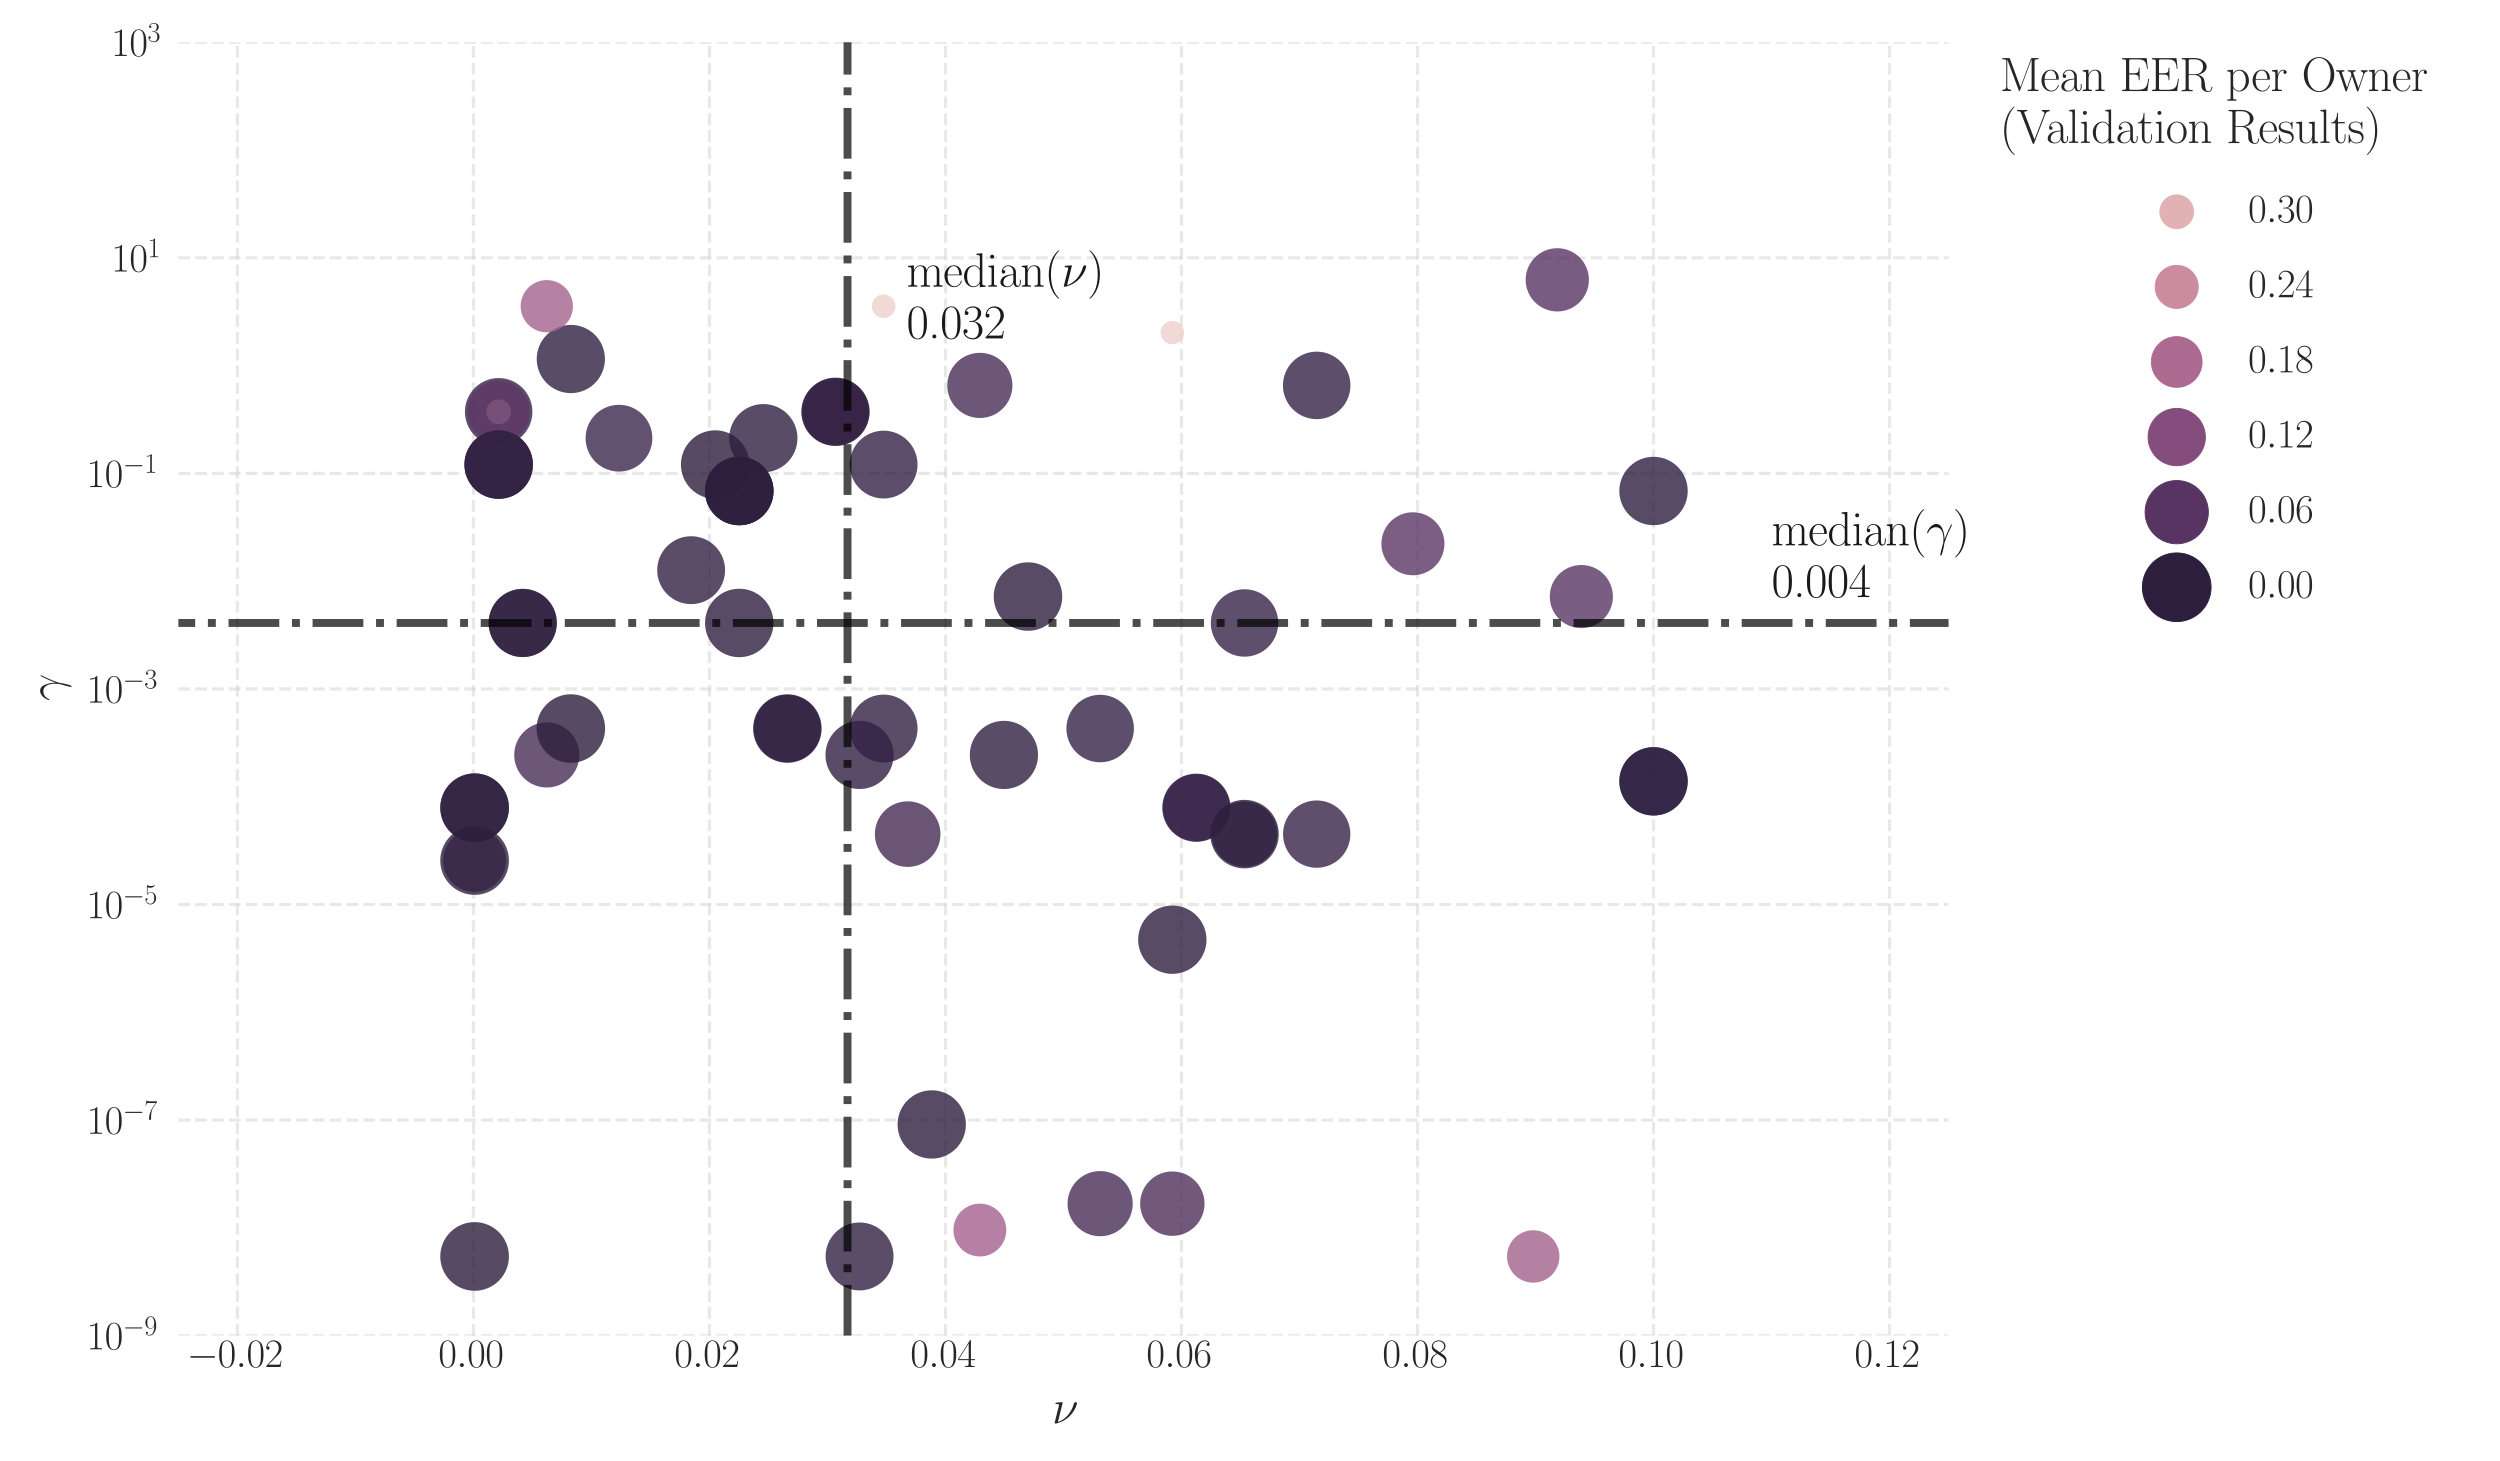<?xml version="1.0" encoding="utf-8" standalone="no"?>
<!DOCTYPE svg PUBLIC "-//W3C//DTD SVG 1.1//EN"
  "http://www.w3.org/Graphics/SVG/1.1/DTD/svg11.dtd">
<svg xmlns:xlink="http://www.w3.org/1999/xlink" width="630.451pt" height="368.502pt" viewBox="0 0 630.451 368.502" xmlns="http://www.w3.org/2000/svg" version="1.1">
 <defs>
  <style type="text/css">*{stroke-linejoin: round; stroke-linecap: butt}</style>
 </defs>
 <g id="figure_1">
  <g id="patch_1">
   <path d="M 0 368.502 
L 630.451 368.502 
L 630.451 -0 
L 0 -0 
z
" style="fill: #ffffff"/>
  </g>
  <g id="axes_1">
   <g id="patch_2">
    <path d="M 44.987 336.819 
L 491.387 336.819 
L 491.387 10.659 
L 44.987 10.659 
z
" style="fill: #ffffff"/>
   </g>
   <g id="matplotlib.axis_1">
    <g id="xtick_1">
     <g id="line2d_1">
      <path d="M 59.867 336.819 
L 59.867 10.659 
" clip-path="url(#p33c291da17)" style="fill: none; stroke-dasharray: 2.96,1.28; stroke-dashoffset: 0; stroke: #d3d3d3; stroke-opacity: 0.53; stroke-width: 0.8"/>
     </g>
     <g id="text_1">
      <!-- $\mathdefault{−0.02}$ -->
      <g style="fill: #262626" transform="translate(47.137 344.738)scale(0.1 -0.1)">
       <defs>
        <path id="CMSY10-0" d="M 4218 1472 
C 4326 1472 4442 1472 4442 1600 
C 4442 1728 4326 1728 4218 1728 
L 755 1728 
C 646 1728 531 1728 531 1600 
C 531 1472 646 1472 755 1472 
L 4218 1472 
z
" transform="scale(0.016)"/>
        <path id="CMR17-30" d="M 2688 2038 
C 2688 2430 2682 3099 2413 3613 
C 2176 4063 1798 4224 1466 4224 
C 1158 4224 768 4082 525 3620 
C 269 3137 243 2539 243 2038 
C 243 1671 250 1112 448 623 
C 723 -39 1216 -128 1466 -128 
C 1760 -128 2208 -7 2470 604 
C 2662 1048 2688 1568 2688 2038 
z
M 1466 -26 
C 1056 -26 813 328 723 816 
C 653 1196 653 1749 653 2109 
C 653 2604 653 3015 736 3407 
C 858 3954 1216 4121 1466 4121 
C 1728 4121 2067 3947 2189 3420 
C 2272 3054 2278 2623 2278 2109 
C 2278 1691 2278 1176 2202 797 
C 2067 96 1690 -26 1466 -26 
z
" transform="scale(0.016)"/>
        <path id="CMMI12-3a" d="M 1178 307 
C 1178 492 1024 620 870 620 
C 685 620 557 467 557 313 
C 557 128 710 0 864 0 
C 1050 0 1178 153 1178 307 
z
" transform="scale(0.016)"/>
        <path id="CMR17-32" d="M 2669 990 
L 2554 990 
C 2490 537 2438 460 2413 422 
C 2381 371 1920 371 1830 371 
L 602 371 
C 832 620 1280 1073 1824 1596 
C 2214 1966 2669 2400 2669 3033 
C 2669 3788 2067 4224 1395 4224 
C 691 4224 262 3603 262 3027 
C 262 2777 448 2745 525 2745 
C 589 2745 781 2783 781 3007 
C 781 3206 614 3264 525 3264 
C 486 3264 448 3257 422 3244 
C 544 3788 915 4057 1306 4057 
C 1862 4057 2227 3616 2227 3033 
C 2227 2477 1901 1998 1536 1583 
L 262 147 
L 262 0 
L 2515 0 
L 2669 990 
z
" transform="scale(0.016)"/>
       </defs>
       <use xlink:href="#CMSY10-0" transform="scale(0.996)"/>
       <use xlink:href="#CMR17-30" transform="translate(77.487 0)scale(0.996)"/>
       <use xlink:href="#CMMI12-3a" transform="translate(123.178 0)scale(0.996)"/>
       <use xlink:href="#CMR17-30" transform="translate(150.275 0)scale(0.996)"/>
       <use xlink:href="#CMR17-32" transform="translate(195.966 0)scale(0.996)"/>
      </g>
     </g>
    </g>
    <g id="xtick_2">
     <g id="line2d_2">
      <path d="M 119.387 336.819 
L 119.387 10.659 
" clip-path="url(#p33c291da17)" style="fill: none; stroke-dasharray: 2.96,1.28; stroke-dashoffset: 0; stroke: #d3d3d3; stroke-opacity: 0.53; stroke-width: 0.8"/>
     </g>
     <g id="text_2">
      <!-- $\mathdefault{0.00}$ -->
      <g style="fill: #262626" transform="translate(110.532 344.738)scale(0.1 -0.1)">
       <use xlink:href="#CMR17-30" transform="scale(0.996)"/>
       <use xlink:href="#CMMI12-3a" transform="translate(45.69 0)scale(0.996)"/>
       <use xlink:href="#CMR17-30" transform="translate(72.788 0)scale(0.996)"/>
       <use xlink:href="#CMR17-30" transform="translate(118.478 0)scale(0.996)"/>
      </g>
     </g>
    </g>
    <g id="xtick_3">
     <g id="line2d_3">
      <path d="M 178.907 336.819 
L 178.907 10.659 
" clip-path="url(#p33c291da17)" style="fill: none; stroke-dasharray: 2.96,1.28; stroke-dashoffset: 0; stroke: #d3d3d3; stroke-opacity: 0.53; stroke-width: 0.8"/>
     </g>
     <g id="text_3">
      <!-- $\mathdefault{0.02}$ -->
      <g style="fill: #262626" transform="translate(170.052 344.738)scale(0.1 -0.1)">
       <use xlink:href="#CMR17-30" transform="scale(0.996)"/>
       <use xlink:href="#CMMI12-3a" transform="translate(45.69 0)scale(0.996)"/>
       <use xlink:href="#CMR17-30" transform="translate(72.788 0)scale(0.996)"/>
       <use xlink:href="#CMR17-32" transform="translate(118.478 0)scale(0.996)"/>
      </g>
     </g>
    </g>
    <g id="xtick_4">
     <g id="line2d_4">
      <path d="M 238.427 336.819 
L 238.427 10.659 
" clip-path="url(#p33c291da17)" style="fill: none; stroke-dasharray: 2.96,1.28; stroke-dashoffset: 0; stroke: #d3d3d3; stroke-opacity: 0.53; stroke-width: 0.8"/>
     </g>
     <g id="text_4">
      <!-- $\mathdefault{0.04}$ -->
      <g style="fill: #262626" transform="translate(229.572 344.738)scale(0.1 -0.1)">
       <defs>
        <path id="CMR17-34" d="M 2150 4147 
C 2150 4281 2144 4288 2029 4288 
L 128 1254 
L 128 1088 
L 1779 1088 
L 1779 460 
C 1779 230 1766 166 1318 166 
L 1197 166 
L 1197 0 
C 1402 12 1747 12 1965 12 
C 2182 12 2528 12 2733 0 
L 2733 166 
L 2611 166 
C 2163 166 2150 230 2150 460 
L 2150 1088 
L 2803 1088 
L 2803 1254 
L 2150 1254 
L 2150 4147 
z
M 1798 3723 
L 1798 1254 
L 256 1254 
L 1798 3723 
z
" transform="scale(0.016)"/>
       </defs>
       <use xlink:href="#CMR17-30" transform="scale(0.996)"/>
       <use xlink:href="#CMMI12-3a" transform="translate(45.69 0)scale(0.996)"/>
       <use xlink:href="#CMR17-30" transform="translate(72.788 0)scale(0.996)"/>
       <use xlink:href="#CMR17-34" transform="translate(118.478 0)scale(0.996)"/>
      </g>
     </g>
    </g>
    <g id="xtick_5">
     <g id="line2d_5">
      <path d="M 297.947 336.819 
L 297.947 10.659 
" clip-path="url(#p33c291da17)" style="fill: none; stroke-dasharray: 2.96,1.28; stroke-dashoffset: 0; stroke: #d3d3d3; stroke-opacity: 0.53; stroke-width: 0.8"/>
     </g>
     <g id="text_5">
      <!-- $\mathdefault{0.06}$ -->
      <g style="fill: #262626" transform="translate(289.092 344.738)scale(0.1 -0.1)">
       <defs>
        <path id="CMR17-36" d="M 678 2198 
C 678 3712 1395 4076 1811 4076 
C 1946 4076 2272 4049 2400 3782 
C 2298 3782 2106 3782 2106 3558 
C 2106 3385 2246 3328 2336 3328 
C 2394 3328 2566 3353 2566 3571 
C 2566 3987 2246 4224 1805 4224 
C 1043 4224 243 3411 243 2011 
C 243 257 966 -128 1478 -128 
C 2099 -128 2688 431 2688 1295 
C 2688 2101 2170 2688 1517 2688 
C 1126 2688 838 2430 678 1979 
L 678 2198 
z
M 1478 25 
C 691 25 691 1212 691 1450 
C 691 1914 909 2585 1504 2585 
C 1613 2585 1926 2585 2138 2140 
C 2253 1889 2253 1624 2253 1302 
C 2253 954 2253 696 2118 438 
C 1978 173 1773 25 1478 25 
z
" transform="scale(0.016)"/>
       </defs>
       <use xlink:href="#CMR17-30" transform="scale(0.996)"/>
       <use xlink:href="#CMMI12-3a" transform="translate(45.69 0)scale(0.996)"/>
       <use xlink:href="#CMR17-30" transform="translate(72.788 0)scale(0.996)"/>
       <use xlink:href="#CMR17-36" transform="translate(118.478 0)scale(0.996)"/>
      </g>
     </g>
    </g>
    <g id="xtick_6">
     <g id="line2d_6">
      <path d="M 357.467 336.819 
L 357.467 10.659 
" clip-path="url(#p33c291da17)" style="fill: none; stroke-dasharray: 2.96,1.28; stroke-dashoffset: 0; stroke: #d3d3d3; stroke-opacity: 0.53; stroke-width: 0.8"/>
     </g>
     <g id="text_6">
      <!-- $\mathdefault{0.08}$ -->
      <g style="fill: #262626" transform="translate(348.612 344.738)scale(0.1 -0.1)">
       <defs>
        <path id="CMR17-38" d="M 1741 2289 
C 2144 2494 2554 2803 2554 3298 
C 2554 3884 1990 4224 1472 4224 
C 890 4224 378 3800 378 3215 
C 378 3054 416 2777 666 2533 
C 730 2469 998 2276 1171 2154 
C 883 2006 211 1652 211 945 
C 211 282 838 -128 1459 -128 
C 2144 -128 2720 366 2720 1022 
C 2720 1607 2330 1877 2074 2051 
L 1741 2289 
z
M 902 2855 
C 851 2887 595 3086 595 3388 
C 595 3781 998 4076 1459 4076 
C 1965 4076 2336 3716 2336 3298 
C 2336 2700 1670 2359 1638 2359 
C 1632 2359 1626 2359 1574 2398 
L 902 2855 
z
M 2080 1536 
C 2176 1466 2483 1253 2483 861 
C 2483 385 2010 25 1472 25 
C 890 25 448 443 448 951 
C 448 1459 838 1884 1280 2083 
L 2080 1536 
z
" transform="scale(0.016)"/>
       </defs>
       <use xlink:href="#CMR17-30" transform="scale(0.996)"/>
       <use xlink:href="#CMMI12-3a" transform="translate(45.69 0)scale(0.996)"/>
       <use xlink:href="#CMR17-30" transform="translate(72.788 0)scale(0.996)"/>
       <use xlink:href="#CMR17-38" transform="translate(118.478 0)scale(0.996)"/>
      </g>
     </g>
    </g>
    <g id="xtick_7">
     <g id="line2d_7">
      <path d="M 416.987 336.819 
L 416.987 10.659 
" clip-path="url(#p33c291da17)" style="fill: none; stroke-dasharray: 2.96,1.28; stroke-dashoffset: 0; stroke: #d3d3d3; stroke-opacity: 0.53; stroke-width: 0.8"/>
     </g>
     <g id="text_7">
      <!-- $\mathdefault{0.10}$ -->
      <g style="fill: #262626" transform="translate(408.132 344.738)scale(0.1 -0.1)">
       <defs>
        <path id="CMR17-31" d="M 1702 4083 
C 1702 4217 1696 4224 1606 4224 
C 1357 3927 979 3833 621 3820 
C 602 3820 570 3820 563 3808 
C 557 3795 557 3782 557 3648 
C 755 3648 1088 3686 1344 3839 
L 1344 467 
C 1344 243 1331 166 781 166 
L 589 166 
L 589 0 
C 896 6 1216 12 1523 12 
C 1830 12 2150 6 2458 0 
L 2458 166 
L 2266 166 
C 1715 166 1702 236 1702 467 
L 1702 4083 
z
" transform="scale(0.016)"/>
       </defs>
       <use xlink:href="#CMR17-30" transform="scale(0.996)"/>
       <use xlink:href="#CMMI12-3a" transform="translate(45.69 0)scale(0.996)"/>
       <use xlink:href="#CMR17-31" transform="translate(72.788 0)scale(0.996)"/>
       <use xlink:href="#CMR17-30" transform="translate(118.478 0)scale(0.996)"/>
      </g>
     </g>
    </g>
    <g id="xtick_8">
     <g id="line2d_8">
      <path d="M 476.507 336.819 
L 476.507 10.659 
" clip-path="url(#p33c291da17)" style="fill: none; stroke-dasharray: 2.96,1.28; stroke-dashoffset: 0; stroke: #d3d3d3; stroke-opacity: 0.53; stroke-width: 0.8"/>
     </g>
     <g id="text_8">
      <!-- $\mathdefault{0.12}$ -->
      <g style="fill: #262626" transform="translate(467.652 344.738)scale(0.1 -0.1)">
       <use xlink:href="#CMR17-30" transform="scale(0.996)"/>
       <use xlink:href="#CMMI12-3a" transform="translate(45.69 0)scale(0.996)"/>
       <use xlink:href="#CMR17-31" transform="translate(72.788 0)scale(0.996)"/>
       <use xlink:href="#CMR17-32" transform="translate(118.478 0)scale(0.996)"/>
      </g>
     </g>
    </g>
    <g id="text_9">
     <!-- $\nu$ -->
     <g style="fill: #262626" transform="translate(265.295 358.977)scale(0.12 -0.12)">
      <defs>
       <path id="CMMI12-17" d="M 1408 2751 
C 1408 2777 1389 2816 1338 2816 
C 1293 2816 691 2758 595 2751 
C 525 2745 461 2739 461 2623 
C 461 2559 512 2559 602 2559 
C 902 2559 922 2515 922 2445 
C 922 2419 909 2343 902 2317 
L 339 64 
C 339 38 358 0 403 0 
L 538 0 
C 627 0 1600 230 2349 996 
C 3174 1845 3290 2630 3290 2655 
C 3290 2758 3206 2816 3123 2816 
C 2938 2816 2893 2643 2880 2598 
C 2502 1264 1626 472 774 192 
L 1408 2751 
z
" transform="scale(0.016)"/>
      </defs>
      <use xlink:href="#CMMI12-17" transform="scale(0.996)"/>
     </g>
    </g>
   </g>
   <g id="matplotlib.axis_2">
    <g id="ytick_1">
     <g id="line2d_9">
      <path d="M 44.987 336.819 
L 491.387 336.819 
" clip-path="url(#p33c291da17)" style="fill: none; stroke-dasharray: 2.96,1.28; stroke-dashoffset: 0; stroke: #d3d3d3; stroke-opacity: 0.53; stroke-width: 0.8"/>
     </g>
     <g id="text_10">
      <!-- $\mathdefault{10^{-9}}$ -->
      <g style="fill: #262626" transform="translate(21.827 340.278)scale(0.1 -0.1)">
       <defs>
        <path id="CMR17-39" d="M 2253 1871 
C 2253 448 1670 25 1190 25 
C 1043 25 685 43 538 281 
C 704 256 826 345 826 505 
C 826 678 685 736 595 736 
C 538 736 365 710 365 492 
C 365 68 742 -128 1203 -128 
C 1939 -128 2688 665 2688 2090 
C 2688 3857 1971 4224 1485 4224 
C 851 4224 243 3664 243 2800 
C 243 2000 762 1408 1414 1408 
C 1952 1408 2189 1910 2253 2122 
L 2253 1871 
z
M 1427 1510 
C 1254 1510 1011 1542 813 1929 
C 678 2181 678 2477 678 2793 
C 678 3174 678 3438 858 3722 
C 947 3857 1114 4076 1485 4076 
C 2240 4076 2240 2909 2240 2651 
C 2240 2193 2035 1510 1427 1510 
z
" transform="scale(0.016)"/>
       </defs>
       <use xlink:href="#CMR17-31" transform="scale(0.996)"/>
       <use xlink:href="#CMR17-30" transform="translate(45.69 0)scale(0.996)"/>
       <use xlink:href="#CMSY10-0" transform="translate(91.381 36.154)scale(0.697)"/>
       <use xlink:href="#CMR17-39" transform="translate(145.622 36.154)scale(0.697)"/>
      </g>
     </g>
    </g>
    <g id="ytick_2">
     <g id="line2d_10">
      <path d="M 44.987 282.459 
L 491.387 282.459 
" clip-path="url(#p33c291da17)" style="fill: none; stroke-dasharray: 2.96,1.28; stroke-dashoffset: 0; stroke: #d3d3d3; stroke-opacity: 0.53; stroke-width: 0.8"/>
     </g>
     <g id="text_11">
      <!-- $\mathdefault{10^{-7}}$ -->
      <g style="fill: #262626" transform="translate(21.827 285.918)scale(0.1 -0.1)">
       <defs>
        <path id="CMR17-37" d="M 2886 3955 
L 2886 4096 
L 1382 4096 
C 634 4096 621 4166 595 4288 
L 480 4288 
L 294 3104 
L 410 3104 
C 429 3226 474 3552 550 3673 
C 589 3724 1062 3724 1171 3724 
L 2579 3724 
L 1869 2670 
C 1395 1961 1069 1003 1069 166 
C 1069 89 1069 -128 1299 -128 
C 1530 -128 1530 89 1530 172 
L 1530 466 
C 1530 1514 1709 2204 2003 2644 
L 2886 3955 
z
" transform="scale(0.016)"/>
       </defs>
       <use xlink:href="#CMR17-31" transform="scale(0.996)"/>
       <use xlink:href="#CMR17-30" transform="translate(45.69 0)scale(0.996)"/>
       <use xlink:href="#CMSY10-0" transform="translate(91.381 36.154)scale(0.697)"/>
       <use xlink:href="#CMR17-37" transform="translate(145.622 36.154)scale(0.697)"/>
      </g>
     </g>
    </g>
    <g id="ytick_3">
     <g id="line2d_11">
      <path d="M 44.987 228.099 
L 491.387 228.099 
" clip-path="url(#p33c291da17)" style="fill: none; stroke-dasharray: 2.96,1.28; stroke-dashoffset: 0; stroke: #d3d3d3; stroke-opacity: 0.53; stroke-width: 0.8"/>
     </g>
     <g id="text_12">
      <!-- $\mathdefault{10^{-5}}$ -->
      <g style="fill: #262626" transform="translate(21.827 231.558)scale(0.1 -0.1)">
       <defs>
        <path id="CMR17-35" d="M 730 3750 
C 794 3724 1056 3641 1325 3641 
C 1920 3641 2246 3961 2432 4140 
C 2432 4191 2432 4224 2394 4224 
C 2387 4224 2374 4224 2323 4198 
C 2099 4102 1837 4032 1517 4032 
C 1325 4032 1037 4055 723 4191 
C 653 4224 640 4224 634 4224 
C 602 4224 595 4217 595 4090 
L 595 2231 
C 595 2113 595 2080 659 2080 
C 691 2080 704 2093 736 2139 
C 941 2435 1222 2560 1542 2560 
C 1766 2560 2246 2415 2246 1293 
C 2246 1087 2246 716 2054 422 
C 1894 159 1645 25 1370 25 
C 947 25 518 319 403 812 
C 429 806 480 793 506 793 
C 589 793 749 838 749 1036 
C 749 1209 627 1280 506 1280 
C 358 1280 262 1190 262 1011 
C 262 454 704 -128 1382 -128 
C 2042 -128 2669 441 2669 1267 
C 2669 2054 2170 2662 1549 2662 
C 1222 2662 947 2540 730 2304 
L 730 3750 
z
" transform="scale(0.016)"/>
       </defs>
       <use xlink:href="#CMR17-31" transform="scale(0.996)"/>
       <use xlink:href="#CMR17-30" transform="translate(45.69 0)scale(0.996)"/>
       <use xlink:href="#CMSY10-0" transform="translate(91.381 36.154)scale(0.697)"/>
       <use xlink:href="#CMR17-35" transform="translate(145.622 36.154)scale(0.697)"/>
      </g>
     </g>
    </g>
    <g id="ytick_4">
     <g id="line2d_12">
      <path d="M 44.987 173.739 
L 491.387 173.739 
" clip-path="url(#p33c291da17)" style="fill: none; stroke-dasharray: 2.96,1.28; stroke-dashoffset: 0; stroke: #d3d3d3; stroke-opacity: 0.53; stroke-width: 0.8"/>
     </g>
     <g id="text_13">
      <!-- $\mathdefault{10^{-3}}$ -->
      <g style="fill: #262626" transform="translate(21.827 177.198)scale(0.1 -0.1)">
       <defs>
        <path id="CMR17-33" d="M 1414 2176 
C 1984 2176 2234 1673 2234 1094 
C 2234 322 1824 25 1453 25 
C 1114 25 563 193 390 691 
C 422 678 454 678 486 678 
C 640 678 755 780 755 947 
C 755 1132 614 1216 486 1216 
C 378 1216 211 1164 211 927 
C 211 335 787 -128 1466 -128 
C 2176 -128 2720 432 2720 1087 
C 2720 1718 2208 2176 1600 2246 
C 2086 2347 2554 2776 2554 3353 
C 2554 3856 2048 4224 1472 4224 
C 890 4224 378 3862 378 3347 
C 378 3123 544 3084 627 3084 
C 762 3084 877 3167 877 3334 
C 877 3500 762 3584 627 3584 
C 602 3584 570 3584 544 3571 
C 730 3999 1235 4076 1459 4076 
C 1683 4076 2106 3966 2106 3347 
C 2106 3167 2080 2851 1862 2574 
C 1670 2329 1453 2316 1242 2297 
C 1210 2297 1062 2284 1037 2284 
C 992 2278 966 2272 966 2227 
C 966 2182 973 2176 1101 2176 
L 1414 2176 
z
" transform="scale(0.016)"/>
       </defs>
       <use xlink:href="#CMR17-31" transform="scale(0.996)"/>
       <use xlink:href="#CMR17-30" transform="translate(45.69 0)scale(0.996)"/>
       <use xlink:href="#CMSY10-0" transform="translate(91.381 36.154)scale(0.697)"/>
       <use xlink:href="#CMR17-33" transform="translate(145.622 36.154)scale(0.697)"/>
      </g>
     </g>
    </g>
    <g id="ytick_5">
     <g id="line2d_13">
      <path d="M 44.987 119.379 
L 491.387 119.379 
" clip-path="url(#p33c291da17)" style="fill: none; stroke-dasharray: 2.96,1.28; stroke-dashoffset: 0; stroke: #d3d3d3; stroke-opacity: 0.53; stroke-width: 0.8"/>
     </g>
     <g id="text_14">
      <!-- $\mathdefault{10^{-1}}$ -->
      <g style="fill: #262626" transform="translate(21.827 122.838)scale(0.1 -0.1)">
       <use xlink:href="#CMR17-31" transform="scale(0.996)"/>
       <use xlink:href="#CMR17-30" transform="translate(45.69 0)scale(0.996)"/>
       <use xlink:href="#CMSY10-0" transform="translate(91.381 36.154)scale(0.697)"/>
       <use xlink:href="#CMR17-31" transform="translate(145.622 36.154)scale(0.697)"/>
      </g>
     </g>
    </g>
    <g id="ytick_6">
     <g id="line2d_14">
      <path d="M 44.987 65.019 
L 491.387 65.019 
" clip-path="url(#p33c291da17)" style="fill: none; stroke-dasharray: 2.96,1.28; stroke-dashoffset: 0; stroke: #d3d3d3; stroke-opacity: 0.53; stroke-width: 0.8"/>
     </g>
     <g id="text_15">
      <!-- $\mathdefault{10^{1}}$ -->
      <g style="fill: #262626" transform="translate(28.053 68.478)scale(0.1 -0.1)">
       <use xlink:href="#CMR17-31" transform="scale(0.996)"/>
       <use xlink:href="#CMR17-30" transform="translate(45.69 0)scale(0.996)"/>
       <use xlink:href="#CMR17-31" transform="translate(91.381 36.154)scale(0.697)"/>
      </g>
     </g>
    </g>
    <g id="ytick_7">
     <g id="line2d_15">
      <path d="M 44.987 10.659 
L 491.387 10.659 
" clip-path="url(#p33c291da17)" style="fill: none; stroke-dasharray: 2.96,1.28; stroke-dashoffset: 0; stroke: #d3d3d3; stroke-opacity: 0.53; stroke-width: 0.8"/>
     </g>
     <g id="text_16">
      <!-- $\mathdefault{10^{3}}$ -->
      <g style="fill: #262626" transform="translate(28.053 14.118)scale(0.1 -0.1)">
       <use xlink:href="#CMR17-31" transform="scale(0.996)"/>
       <use xlink:href="#CMR17-30" transform="translate(45.69 0)scale(0.996)"/>
       <use xlink:href="#CMR17-33" transform="translate(91.381 36.154)scale(0.697)"/>
      </g>
     </g>
    </g>
    <g id="text_17">
     <!-- $\gamma$ -->
     <g style="fill: #262626" transform="translate(15.502 176.775)rotate(-90)scale(0.12 -0.12)">
      <defs>
       <path id="CMMI12-d" d="M 2419 785 
C 2406 1097 2394 1586 2150 2158 
C 2022 2476 1805 2816 1338 2816 
C 550 2816 122 1815 122 1649 
C 122 1592 166 1592 186 1592 
C 243 1592 243 1605 275 1688 
C 410 2081 819 2393 1261 2393 
C 2150 2393 2278 1408 2278 779 
C 2278 378 2234 245 2195 118 
C 2074 -276 1862 -1064 1862 -1242 
C 1862 -1293 1882 -1351 1933 -1351 
C 2029 -1351 2086 -1140 2157 -886 
C 2310 -327 2349 -47 2381 207 
C 2400 360 2765 1409 3270 2407 
C 3315 2509 3405 2681 3405 2700 
C 3405 2707 3398 2752 3341 2752 
C 3328 2752 3296 2752 3283 2726 
C 3270 2713 3046 2280 2854 1848 
C 2758 1630 2630 1344 2419 785 
z
" transform="scale(0.016)"/>
      </defs>
      <use xlink:href="#CMMI12-d" transform="scale(0.996)"/>
     </g>
    </g>
   </g>
   <g id="PathCollection_1">
    <path d="M 416.987 205.668 
C 419.277 205.668 421.472 204.759 423.091 203.14 
C 424.71 201.521 425.619 199.326 425.619 197.036 
C 425.619 194.747 424.71 192.551 423.091 190.933 
C 421.472 189.314 419.277 188.404 416.987 188.404 
C 414.698 188.404 412.502 189.314 410.884 190.933 
C 409.265 192.551 408.355 194.747 408.355 197.036 
C 408.355 199.326 409.265 201.521 410.884 203.14 
C 412.502 204.759 414.698 205.668 416.987 205.668 
z
" clip-path="url(#p33c291da17)" style="fill: #2e1f3f; fill-opacity: 0.8"/>
    <path d="M 125.752 125.793 
C 128.042 125.793 130.237 124.883 131.856 123.264 
C 133.475 121.646 134.384 119.45 134.384 117.16 
C 134.384 114.871 133.475 112.675 131.856 111.057 
C 130.237 109.438 128.042 108.528 125.752 108.528 
C 123.463 108.528 121.267 109.438 119.649 111.057 
C 118.03 112.675 117.12 114.871 117.12 117.16 
C 117.12 119.45 118.03 121.646 119.649 123.264 
C 121.267 124.883 123.463 125.793 125.752 125.793 
z
" clip-path="url(#p33c291da17)" style="fill: #2e1f3f; fill-opacity: 0.8"/>
    <path d="M 186.426 165.731 
C 188.716 165.731 190.911 164.821 192.53 163.202 
C 194.149 161.583 195.058 159.388 195.058 157.098 
C 195.058 154.809 194.149 152.613 192.53 150.995 
C 190.911 149.376 188.716 148.466 186.426 148.466 
C 184.137 148.466 181.941 149.376 180.322 150.995 
C 178.704 152.613 177.794 154.809 177.794 157.098 
C 177.794 159.388 178.704 161.583 180.322 163.202 
C 181.941 164.821 184.137 165.731 186.426 165.731 
z
" clip-path="url(#p33c291da17)" style="fill: #2e1f3f; fill-opacity: 0.8"/>
    <path d="M 253.168 198.984 
C 255.449 198.984 257.638 198.077 259.251 196.464 
C 260.865 194.85 261.771 192.662 261.771 190.38 
C 261.771 188.098 260.865 185.91 259.251 184.296 
C 257.638 182.683 255.449 181.776 253.168 181.776 
C 250.886 181.776 248.697 182.683 247.084 184.296 
C 245.47 185.91 244.564 188.098 244.564 190.38 
C 244.564 192.662 245.47 194.85 247.084 196.464 
C 248.697 198.077 250.886 198.984 253.168 198.984 
z
" clip-path="url(#p33c291da17)" style="fill: #2f2041; fill-opacity: 0.8"/>
    <path d="M 216.763 198.977 
C 219.043 198.977 221.23 198.071 222.842 196.459 
C 224.454 194.847 225.36 192.66 225.36 190.38 
C 225.36 188.1 224.454 185.913 222.842 184.301 
C 221.23 182.689 219.043 181.783 216.763 181.783 
C 214.483 181.783 212.297 182.689 210.684 184.301 
C 209.072 185.913 208.167 188.1 208.167 190.38 
C 208.167 192.66 209.072 194.847 210.684 196.459 
C 212.297 198.071 214.483 198.977 216.763 198.977 
z
" clip-path="url(#p33c291da17)" style="fill: #312042; fill-opacity: 0.8"/>
    <path d="M 301.707 212.297 
C 303.989 212.297 306.177 211.39 307.791 209.777 
C 309.404 208.163 310.311 205.974 310.311 203.693 
C 310.311 201.411 309.404 199.222 307.791 197.609 
C 306.177 195.995 303.989 195.089 301.707 195.089 
C 299.425 195.089 297.236 195.995 295.623 197.609 
C 294.01 199.222 293.103 201.411 293.103 203.693 
C 293.103 205.974 294.01 208.163 295.623 209.777 
C 297.236 211.39 299.425 212.297 301.707 212.297 
z
" clip-path="url(#p33c291da17)" style="fill: #2f2041; fill-opacity: 0.8"/>
    <path d="M 210.696 112.359 
C 212.953 112.359 215.118 111.462 216.714 109.866 
C 218.31 108.27 219.207 106.105 219.207 103.848 
C 219.207 101.591 218.31 99.426 216.714 97.829 
C 215.118 96.233 212.953 95.337 210.696 95.337 
C 208.439 95.337 206.274 96.233 204.677 97.829 
C 203.081 99.426 202.185 101.591 202.185 103.848 
C 202.185 106.105 203.081 108.27 204.677 109.866 
C 206.274 111.462 208.439 112.359 210.696 112.359 
z
" clip-path="url(#p33c291da17)" style="fill: #352346; fill-opacity: 0.8"/>
    <path d="M 125.752 112.359 
C 128.01 112.359 130.175 111.462 131.771 109.866 
C 133.367 108.27 134.264 106.105 134.264 103.848 
C 134.264 101.591 133.367 99.426 131.771 97.829 
C 130.175 96.233 128.01 95.337 125.752 95.337 
C 123.495 95.337 121.33 96.233 119.734 97.829 
C 118.138 99.426 117.241 101.591 117.241 103.848 
C 117.241 106.105 118.138 108.27 119.734 109.866 
C 121.33 111.462 123.495 112.359 125.752 112.359 
z
" clip-path="url(#p33c291da17)" style="fill: #352346; fill-opacity: 0.8"/>
    <path d="M 332.044 105.703 
C 334.301 105.703 336.466 104.806 338.062 103.21 
C 339.658 101.614 340.555 99.449 340.555 97.191 
C 340.555 94.934 339.658 92.769 338.062 91.173 
C 336.466 89.577 334.301 88.68 332.044 88.68 
C 329.787 88.68 327.621 89.577 326.025 91.173 
C 324.429 92.769 323.532 94.934 323.532 97.191 
C 323.532 99.449 324.429 101.614 326.025 103.21 
C 327.621 104.806 329.787 105.703 332.044 105.703 
z
" clip-path="url(#p33c291da17)" style="fill: #352346; fill-opacity: 0.8"/>
    <path d="M 392.718 78.546 
C 394.834 78.546 396.864 77.705 398.36 76.209 
C 399.857 74.712 400.697 72.682 400.697 70.566 
C 400.697 68.45 399.857 66.42 398.36 64.924 
C 396.864 63.427 394.834 62.587 392.718 62.587 
C 390.602 62.587 388.572 63.427 387.075 64.924 
C 385.579 66.42 384.738 68.45 384.738 70.566 
C 384.738 72.682 385.579 74.712 387.075 76.209 
C 388.572 77.705 390.602 78.546 392.718 78.546 
z
" clip-path="url(#p33c291da17)" style="fill: #583463; fill-opacity: 0.8"/>
    <path d="M 137.887 198.593 
C 140.065 198.593 142.154 197.727 143.694 196.187 
C 145.235 194.647 146.1 192.558 146.1 190.38 
C 146.1 188.202 145.235 186.113 143.694 184.573 
C 142.154 183.033 140.065 182.167 137.887 182.167 
C 135.709 182.167 133.62 183.033 132.08 184.573 
C 130.54 186.113 129.674 188.202 129.674 190.38 
C 129.674 192.558 130.54 194.647 132.08 196.187 
C 133.62 197.727 135.709 198.593 137.887 198.593 
z
" clip-path="url(#p33c291da17)" style="fill: #492d58; fill-opacity: 0.8"/>
    <path d="M 295.639 311.661 
C 297.794 311.661 299.86 310.805 301.383 309.282 
C 302.907 307.758 303.763 305.692 303.763 303.538 
C 303.763 301.383 302.907 299.317 301.383 297.794 
C 299.86 296.27 297.794 295.414 295.639 295.414 
C 293.485 295.414 291.419 296.27 289.895 297.794 
C 288.372 299.317 287.516 301.383 287.516 303.538 
C 287.516 305.692 288.372 307.758 289.895 309.282 
C 291.419 310.805 293.485 311.661 295.639 311.661 
z
" clip-path="url(#p33c291da17)" style="fill: #4f305c; fill-opacity: 0.8"/>
    <path d="M 313.842 218.606 
C 316.031 218.606 318.132 217.736 319.68 216.188 
C 321.229 214.639 322.099 212.539 322.099 210.349 
C 322.099 208.159 321.229 206.059 319.68 204.51 
C 318.132 202.962 316.031 202.092 313.842 202.092 
C 311.652 202.092 309.551 202.962 308.003 204.51 
C 306.455 206.059 305.584 208.159 305.584 210.349 
C 305.584 212.539 306.455 214.639 308.003 216.188 
C 309.551 217.736 311.652 218.606 313.842 218.606 
z
" clip-path="url(#p33c291da17)" style="fill: #462b55; fill-opacity: 0.8"/>
    <path d="M 247.1 105.412 
C 249.28 105.412 251.371 104.546 252.913 103.004 
C 254.454 101.463 255.32 99.372 255.32 97.191 
C 255.32 95.011 254.454 92.92 252.913 91.379 
C 251.371 89.837 249.28 88.971 247.1 88.971 
C 244.92 88.971 242.829 89.837 241.288 91.379 
C 239.746 92.92 238.88 95.011 238.88 97.191 
C 238.88 99.372 239.746 101.463 241.288 103.004 
C 242.829 104.546 244.92 105.412 247.1 105.412 
z
" clip-path="url(#p33c291da17)" style="fill: #492d58; fill-opacity: 0.8"/>
    <path d="M 277.437 311.758 
C 279.617 311.758 281.708 310.892 283.25 309.35 
C 284.791 307.809 285.657 305.718 285.657 303.538 
C 285.657 301.358 284.791 299.267 283.25 297.725 
C 281.708 296.184 279.617 295.317 277.437 295.317 
C 275.257 295.317 273.166 296.184 271.625 297.725 
C 270.083 299.267 269.217 301.358 269.217 303.538 
C 269.217 305.718 270.083 307.809 271.625 309.35 
C 273.166 310.892 275.257 311.758 277.437 311.758 
z
" clip-path="url(#p33c291da17)" style="fill: #492d58; fill-opacity: 0.8"/>
    <path d="M 192.494 119.115 
C 194.777 119.115 196.968 118.208 198.583 116.593 
C 200.197 114.978 201.105 112.788 201.105 110.504 
C 201.105 108.221 200.197 106.03 198.583 104.415 
C 196.968 102.801 194.777 101.893 192.494 101.893 
C 190.21 101.893 188.02 102.801 186.405 104.415 
C 184.79 106.03 183.883 108.221 183.883 110.504 
C 183.883 112.788 184.79 114.978 186.405 116.593 
C 188.02 118.208 190.21 119.115 192.494 119.115 
z
" clip-path="url(#p33c291da17)" style="fill: #2f2041; fill-opacity: 0.8"/>
    <path d="M 295.639 245.592 
C 297.925 245.592 300.117 244.684 301.733 243.068 
C 303.349 241.452 304.257 239.26 304.257 236.974 
C 304.257 234.689 303.349 232.497 301.733 230.881 
C 300.117 229.264 297.925 228.356 295.639 228.356 
C 293.354 228.356 291.162 229.264 289.546 230.881 
C 287.93 232.497 287.021 234.689 287.021 236.974 
C 287.021 239.26 287.93 241.452 289.546 243.068 
C 291.162 244.684 293.354 245.592 295.639 245.592 
z
" clip-path="url(#p33c291da17)" style="fill: #2e1f3f; fill-opacity: 0.8"/>
    <path d="M 143.955 99.139 
C 146.236 99.139 148.425 98.232 150.038 96.619 
C 151.652 95.006 152.558 92.817 152.558 90.535 
C 152.558 88.253 151.652 86.065 150.038 84.451 
C 148.425 82.838 146.236 81.931 143.955 81.931 
C 141.673 81.931 139.484 82.838 137.871 84.451 
C 136.257 86.065 135.351 88.253 135.351 90.535 
C 135.351 92.817 136.257 95.006 137.871 96.619 
C 139.484 98.232 141.673 99.139 143.955 99.139 
z
" clip-path="url(#p33c291da17)" style="fill: #2f2041; fill-opacity: 0.8"/>
    <path d="M 277.437 192.235 
C 279.694 192.235 281.86 191.338 283.456 189.742 
C 285.052 188.146 285.949 185.981 285.949 183.724 
C 285.949 181.467 285.052 179.301 283.456 177.705 
C 281.86 176.109 279.694 175.212 277.437 175.212 
C 275.18 175.212 273.015 176.109 271.419 177.705 
C 269.823 179.301 268.926 181.467 268.926 183.724 
C 268.926 185.981 269.823 188.146 271.419 189.742 
C 273.015 191.338 275.18 192.235 277.437 192.235 
z
" clip-path="url(#p33c291da17)" style="fill: #352346; fill-opacity: 0.8"/>
    <path d="M 313.842 165.603 
C 316.097 165.603 318.26 164.707 319.855 163.112 
C 321.45 161.517 322.346 159.354 322.346 157.098 
C 322.346 154.843 321.45 152.68 319.855 151.085 
C 318.26 149.49 316.097 148.594 313.842 148.594 
C 311.586 148.594 309.423 149.49 307.828 151.085 
C 306.234 152.68 305.337 154.843 305.337 157.098 
C 305.337 159.354 306.234 161.517 307.828 163.112 
C 309.423 164.707 311.586 165.603 313.842 165.603 
z
" clip-path="url(#p33c291da17)" style="fill: #362347; fill-opacity: 0.8"/>
    <path d="M 198.561 192.235 
C 200.818 192.235 202.983 191.338 204.58 189.742 
C 206.176 188.146 207.072 185.981 207.072 183.724 
C 207.072 181.467 206.176 179.301 204.58 177.705 
C 202.983 176.109 200.818 175.212 198.561 175.212 
C 196.304 175.212 194.139 176.109 192.543 177.705 
C 190.947 179.301 190.05 181.467 190.05 183.724 
C 190.05 185.981 190.947 188.146 192.543 189.742 
C 194.139 191.338 196.304 192.235 198.561 192.235 
z
" clip-path="url(#p33c291da17)" style="fill: #352346; fill-opacity: 0.8"/>
    <path d="M 228.898 218.621 
C 231.092 218.621 233.196 217.749 234.747 216.198 
C 236.298 214.647 237.17 212.543 237.17 210.349 
C 237.17 208.155 236.298 206.051 234.747 204.5 
C 233.196 202.949 231.092 202.077 228.898 202.077 
C 226.704 202.077 224.6 202.949 223.049 204.5 
C 221.498 206.051 220.626 208.155 220.626 210.349 
C 220.626 212.543 221.498 214.647 223.049 216.198 
C 224.6 217.749 226.704 218.621 228.898 218.621 
z
" clip-path="url(#p33c291da17)" style="fill: #452b54; fill-opacity: 0.8"/>
    <path d="M 356.313 145.078 
C 358.421 145.078 360.444 144.241 361.934 142.75 
C 363.425 141.26 364.262 139.238 364.262 137.129 
C 364.262 135.021 363.425 132.999 361.934 131.509 
C 360.444 130.018 358.421 129.18 356.313 129.18 
C 354.205 129.18 352.183 130.018 350.693 131.509 
C 349.202 132.999 348.364 135.021 348.364 137.129 
C 348.364 139.238 349.202 141.26 350.693 142.75 
C 352.183 144.241 354.205 145.078 356.313 145.078 
z
" clip-path="url(#p33c291da17)" style="fill: #5b3665; fill-opacity: 0.8"/>
    <path d="M 398.785 158.406 
C 400.897 158.406 402.923 157.567 404.417 156.074 
C 405.91 154.58 406.749 152.554 406.749 150.442 
C 406.749 148.33 405.91 146.304 404.417 144.81 
C 402.923 143.317 400.897 142.478 398.785 142.478 
C 396.673 142.478 394.647 143.317 393.154 144.81 
C 391.66 146.304 390.821 148.33 390.821 150.442 
C 390.821 152.554 391.66 154.58 393.154 156.074 
C 394.647 157.567 396.673 158.406 398.785 158.406 
z
" clip-path="url(#p33c291da17)" style="fill: #593564; fill-opacity: 0.8"/>
    <path d="M 137.887 83.815 
C 139.635 83.815 141.312 83.12 142.549 81.884 
C 143.785 80.648 144.479 78.971 144.479 77.223 
C 144.479 75.474 143.785 73.797 142.549 72.561 
C 141.312 71.325 139.635 70.63 137.887 70.63 
C 136.139 70.63 134.462 71.325 133.226 72.561 
C 131.989 73.797 131.295 75.474 131.295 77.223 
C 131.295 78.971 131.989 80.648 133.226 81.884 
C 134.462 83.12 136.139 83.815 137.887 83.815 
z
" clip-path="url(#p33c291da17)" style="fill: #a4638d; fill-opacity: 0.8"/>
    <path d="M 247.1 316.86 
C 248.868 316.86 250.564 316.157 251.814 314.907 
C 253.064 313.657 253.766 311.962 253.766 310.194 
C 253.766 308.426 253.064 306.731 251.814 305.481 
C 250.564 304.231 248.868 303.528 247.1 303.528 
C 245.332 303.528 243.637 304.231 242.387 305.481 
C 241.137 306.731 240.434 308.426 240.434 310.194 
C 240.434 311.962 241.137 313.657 242.387 314.907 
C 243.637 316.157 245.332 316.86 247.1 316.86 
z
" clip-path="url(#p33c291da17)" style="fill: #a2618c; fill-opacity: 0.8"/>
    <path d="M 386.65 323.461 
C 388.404 323.461 390.085 322.764 391.325 321.525 
C 392.565 320.285 393.261 318.603 393.261 316.85 
C 393.261 315.097 392.565 313.415 391.325 312.176 
C 390.085 310.936 388.404 310.24 386.65 310.24 
C 384.897 310.24 383.216 310.936 381.976 312.176 
C 380.736 313.415 380.04 315.097 380.04 316.85 
C 380.04 318.603 380.736 320.285 381.976 321.525 
C 383.216 322.764 384.897 323.461 386.65 323.461 
z
" clip-path="url(#p33c291da17)" style="fill: #a3628c; fill-opacity: 0.8"/>
    <path d="M 222.831 80.201 
C 223.621 80.201 224.378 79.887 224.937 79.329 
C 225.495 78.77 225.809 78.012 225.809 77.223 
C 225.809 76.433 225.495 75.675 224.937 75.116 
C 224.378 74.558 223.621 74.244 222.831 74.244 
C 222.041 74.244 221.283 74.558 220.725 75.116 
C 220.166 75.675 219.852 76.433 219.852 77.223 
C 219.852 78.012 220.166 78.77 220.725 79.329 
C 221.283 79.887 222.041 80.201 222.831 80.201 
z
" clip-path="url(#p33c291da17)" style="fill: #edd1cb; fill-opacity: 0.8"/>
    <path d="M 125.752 106.966 
C 126.579 106.966 127.373 106.638 127.957 106.053 
C 128.542 105.468 128.871 104.675 128.871 103.848 
C 128.871 103.021 128.542 102.228 127.957 101.643 
C 127.373 101.058 126.579 100.729 125.752 100.729 
C 124.925 100.729 124.132 101.058 123.547 101.643 
C 122.963 102.228 122.634 103.021 122.634 103.848 
C 122.634 104.675 122.963 105.468 123.547 106.053 
C 124.132 106.638 124.925 106.966 125.752 106.966 
z
" clip-path="url(#p33c291da17)" style="fill: #edcfc9; fill-opacity: 0.8"/>
    <path d="M 295.639 86.837 
C 296.424 86.837 297.176 86.525 297.731 85.97 
C 298.286 85.416 298.597 84.663 298.597 83.879 
C 298.597 83.094 298.286 82.342 297.731 81.787 
C 297.176 81.232 296.424 80.921 295.639 80.921 
C 294.855 80.921 294.102 81.232 293.548 81.787 
C 292.993 82.342 292.681 83.094 292.681 83.879 
C 292.681 84.663 292.993 85.416 293.548 85.97 
C 294.102 86.525 294.855 86.837 295.639 86.837 
z
" clip-path="url(#p33c291da17)" style="fill: #edd1cb; fill-opacity: 0.8"/>
    <path d="M 143.955 192.37 
C 146.248 192.37 148.447 191.459 150.068 189.838 
C 151.69 188.216 152.601 186.017 152.601 183.724 
C 152.601 181.431 151.69 179.231 150.068 177.61 
C 148.447 175.989 146.248 175.078 143.955 175.078 
C 141.662 175.078 139.462 175.989 137.841 177.61 
C 136.219 179.231 135.308 181.431 135.308 183.724 
C 135.308 186.017 136.219 188.216 137.841 189.838 
C 139.462 191.459 141.662 192.37 143.955 192.37 
z
" clip-path="url(#p33c291da17)" style="fill: #2d1e3e; fill-opacity: 0.8"/>
    <path d="M 119.685 212.339 
C 121.978 212.339 124.177 211.428 125.799 209.806 
C 127.42 208.185 128.331 205.986 128.331 203.693 
C 128.331 201.4 127.42 199.2 125.799 197.579 
C 124.177 195.958 121.978 195.047 119.685 195.047 
C 117.392 195.047 115.193 195.958 113.571 197.579 
C 111.95 199.2 111.039 201.4 111.039 203.693 
C 111.039 205.986 111.95 208.185 113.571 209.806 
C 115.193 211.428 117.392 212.339 119.685 212.339 
z
" clip-path="url(#p33c291da17)" style="fill: #2d1e3e; fill-opacity: 0.8"/>
    <path d="M 186.426 132.463 
C 188.719 132.463 190.919 131.552 192.54 129.931 
C 194.161 128.309 195.072 126.11 195.072 123.817 
C 195.072 121.524 194.161 119.324 192.54 117.703 
C 190.919 116.082 188.719 115.171 186.426 115.171 
C 184.133 115.171 181.934 116.082 180.313 117.703 
C 178.691 119.324 177.78 121.524 177.78 123.817 
C 177.78 126.11 178.691 128.309 180.313 129.931 
C 181.934 131.552 184.133 132.463 186.426 132.463 
z
" clip-path="url(#p33c291da17)" style="fill: #2d1e3e; fill-opacity: 0.8"/>
    <path d="M 210.696 111.712 
C 212.782 111.712 214.782 110.883 216.257 109.409 
C 217.732 107.934 218.56 105.933 218.56 103.848 
C 218.56 101.762 217.732 99.762 216.257 98.287 
C 214.782 96.812 212.782 95.984 210.696 95.984 
C 208.61 95.984 206.61 96.812 205.135 98.287 
C 203.66 99.762 202.832 101.762 202.832 103.848 
C 202.832 105.933 203.66 107.934 205.135 109.409 
C 206.61 110.883 208.61 111.712 210.696 111.712 
z
" clip-path="url(#p33c291da17)" style="fill: #5f3868; fill-opacity: 0.8"/>
    <path d="M 125.752 111.72 
C 127.84 111.72 129.843 110.89 131.319 109.414 
C 132.795 107.938 133.624 105.936 133.624 103.848 
C 133.624 101.76 132.795 99.758 131.319 98.281 
C 129.843 96.805 127.84 95.976 125.752 95.976 
C 123.665 95.976 121.662 96.805 120.186 98.281 
C 118.71 99.758 117.88 101.76 117.88 103.848 
C 117.88 105.936 118.71 107.938 120.186 109.414 
C 121.662 110.89 123.665 111.72 125.752 111.72 
z
" clip-path="url(#p33c291da17)" style="fill: #5f3868; fill-opacity: 0.8"/>
    <path d="M 119.685 224.939 
C 121.789 224.939 123.807 224.103 125.295 222.615 
C 126.783 221.128 127.619 219.109 127.619 217.005 
C 127.619 214.901 126.783 212.883 125.295 211.395 
C 123.807 209.908 121.789 209.072 119.685 209.072 
C 117.581 209.072 115.563 209.908 114.075 211.395 
C 112.587 212.883 111.751 214.901 111.751 217.005 
C 111.751 219.109 112.587 221.128 114.075 222.615 
C 115.563 224.103 117.581 224.939 119.685 224.939 
z
" clip-path="url(#p33c291da17)" style="fill: #5b3665; fill-opacity: 0.8"/>
    <path d="M 332.044 218.839 
C 334.295 218.839 336.455 217.944 338.047 216.352 
C 339.639 214.76 340.534 212.601 340.534 210.349 
C 340.534 208.098 339.639 205.938 338.047 204.346 
C 336.455 202.754 334.295 201.859 332.044 201.859 
C 329.792 201.859 327.633 202.754 326.041 204.346 
C 324.449 205.938 323.554 208.098 323.554 210.349 
C 323.554 212.601 324.449 214.76 326.041 216.352 
C 327.633 217.944 329.792 218.839 332.044 218.839 
z
" clip-path="url(#p33c291da17)" style="fill: #382449; fill-opacity: 0.8"/>
    <path d="M 156.089 118.922 
C 158.322 118.922 160.463 118.035 162.042 116.456 
C 163.62 114.878 164.507 112.737 164.507 110.504 
C 164.507 108.272 163.62 106.13 162.042 104.552 
C 160.463 102.973 158.322 102.086 156.089 102.086 
C 153.857 102.086 151.716 102.973 150.137 104.552 
C 148.558 106.13 147.672 108.272 147.672 110.504 
C 147.672 112.737 148.558 114.878 150.137 116.456 
C 151.716 118.035 153.857 118.922 156.089 118.922 
z
" clip-path="url(#p33c291da17)" style="fill: #3b264b; fill-opacity: 0.8"/>
    <path d="M 301.707 212.161 
C 303.953 212.161 306.107 211.269 307.695 209.681 
C 309.283 208.093 310.175 205.939 310.175 203.693 
C 310.175 201.447 309.283 199.293 307.695 197.705 
C 306.107 196.117 303.953 195.224 301.707 195.224 
C 299.461 195.224 297.307 196.117 295.719 197.705 
C 294.131 199.293 293.239 201.447 293.239 203.693 
C 293.239 205.939 294.131 208.093 295.719 209.681 
C 297.307 211.269 299.461 212.161 301.707 212.161 
z
" clip-path="url(#p33c291da17)" style="fill: #382449; fill-opacity: 0.8"/>
    <path d="M 210.696 112.466 
C 212.981 112.466 215.174 111.558 216.79 109.942 
C 218.406 108.326 219.314 106.133 219.314 103.848 
C 219.314 101.562 218.406 99.37 216.79 97.754 
C 215.174 96.138 212.981 95.23 210.696 95.23 
C 208.41 95.23 206.218 96.138 204.602 97.754 
C 202.986 99.37 202.078 101.562 202.078 103.848 
C 202.078 106.133 202.986 108.326 204.602 109.942 
C 206.218 111.558 208.41 112.466 210.696 112.466 
z
" clip-path="url(#p33c291da17)" style="fill: #2e1f3f; fill-opacity: 0.8"/>
    <path d="M 416.987 132.442 
C 419.275 132.442 421.469 131.533 423.086 129.916 
C 424.704 128.298 425.612 126.104 425.612 123.817 
C 425.612 121.529 424.704 119.335 423.086 117.718 
C 421.469 116.101 419.275 115.192 416.987 115.192 
C 414.7 115.192 412.506 116.101 410.889 117.718 
C 409.271 119.335 408.362 121.529 408.362 123.817 
C 408.362 126.104 409.271 128.298 410.889 129.916 
C 412.506 131.533 414.7 132.442 416.987 132.442 
z
" clip-path="url(#p33c291da17)" style="fill: #2e1f3f; fill-opacity: 0.8"/>
    <path d="M 186.426 132.442 
C 188.714 132.442 190.908 131.533 192.525 129.916 
C 194.143 128.298 195.051 126.104 195.051 123.817 
C 195.051 121.529 194.143 119.335 192.525 117.718 
C 190.908 116.101 188.714 115.192 186.426 115.192 
C 184.139 115.192 181.945 116.101 180.327 117.718 
C 178.71 119.335 177.801 121.529 177.801 123.817 
C 177.801 126.104 178.71 128.298 180.327 129.916 
C 181.945 131.533 184.139 132.442 186.426 132.442 
z
" clip-path="url(#p33c291da17)" style="fill: #2e1f3f; fill-opacity: 0.8"/>
    <path d="M 180.359 125.807 
C 182.652 125.807 184.851 124.896 186.473 123.274 
C 188.094 121.653 189.005 119.453 189.005 117.16 
C 189.005 114.867 188.094 112.668 186.473 111.047 
C 184.851 109.425 182.652 108.514 180.359 108.514 
C 178.066 108.514 175.867 109.425 174.245 111.047 
C 172.624 112.668 171.713 114.867 171.713 117.16 
C 171.713 119.453 172.624 121.653 174.245 123.274 
C 175.867 124.896 178.066 125.807 180.359 125.807 
z
" clip-path="url(#p33c291da17)" style="fill: #2d1e3e; fill-opacity: 0.8"/>
    <path d="M 125.752 125.807 
C 128.045 125.807 130.245 124.896 131.866 123.274 
C 133.488 121.653 134.399 119.453 134.399 117.16 
C 134.399 114.867 133.488 112.668 131.866 111.047 
C 130.245 109.425 128.045 108.514 125.752 108.514 
C 123.459 108.514 121.26 109.425 119.639 111.047 
C 118.017 112.668 117.106 114.867 117.106 117.16 
C 117.106 119.453 118.017 121.653 119.639 123.274 
C 121.26 124.896 123.459 125.807 125.752 125.807 
z
" clip-path="url(#p33c291da17)" style="fill: #2d1e3e; fill-opacity: 0.8"/>
    <path d="M 186.426 132.463 
C 188.719 132.463 190.919 131.552 192.54 129.931 
C 194.161 128.309 195.072 126.11 195.072 123.817 
C 195.072 121.524 194.161 119.324 192.54 117.703 
C 190.919 116.082 188.719 115.171 186.426 115.171 
C 184.133 115.171 181.934 116.082 180.313 117.703 
C 178.691 119.324 177.78 121.524 177.78 123.817 
C 177.78 126.11 178.691 128.309 180.313 129.931 
C 181.934 131.552 184.133 132.463 186.426 132.463 
z
" clip-path="url(#p33c291da17)" style="fill: #2d1e3e; fill-opacity: 0.8"/>
    <path d="M 313.842 218.995 
C 316.135 218.995 318.334 218.084 319.955 216.463 
C 321.577 214.841 322.488 212.642 322.488 210.349 
C 322.488 208.056 321.577 205.857 319.955 204.235 
C 318.334 202.614 316.135 201.703 313.842 201.703 
C 311.549 201.703 309.349 202.614 307.728 204.235 
C 306.106 205.857 305.195 208.056 305.195 210.349 
C 305.195 212.642 306.106 214.841 307.728 216.463 
C 309.349 218.084 311.549 218.995 313.842 218.995 
z
" clip-path="url(#p33c291da17)" style="fill: #2d1e3e; fill-opacity: 0.8"/>
    <path d="M 259.235 159.081 
C 261.526 159.081 263.724 158.171 265.344 156.551 
C 266.964 154.931 267.874 152.733 267.874 150.442 
C 267.874 148.151 266.964 145.953 265.344 144.333 
C 263.724 142.713 261.526 141.803 259.235 141.803 
C 256.944 141.803 254.746 142.713 253.126 144.333 
C 251.506 145.953 250.596 148.151 250.596 150.442 
C 250.596 152.733 251.506 154.931 253.126 156.551 
C 254.746 158.171 256.944 159.081 259.235 159.081 
z
" clip-path="url(#p33c291da17)" style="fill: #2e1f3f; fill-opacity: 0.8"/>
    <path d="M 198.561 192.363 
C 200.852 192.363 203.05 191.453 204.67 189.833 
C 206.29 188.212 207.2 186.015 207.2 183.724 
C 207.2 181.433 206.29 179.235 204.67 177.615 
C 203.05 175.995 200.852 175.085 198.561 175.085 
C 196.27 175.085 194.072 175.995 192.452 177.615 
C 190.832 179.235 189.922 181.433 189.922 183.724 
C 189.922 186.015 190.832 188.212 192.452 189.833 
C 194.072 191.453 196.27 192.363 198.561 192.363 
z
" clip-path="url(#p33c291da17)" style="fill: #2e1f3f; fill-opacity: 0.8"/>
    <path d="M 416.987 205.647 
C 419.271 205.647 421.461 204.74 423.076 203.125 
C 424.691 201.51 425.598 199.32 425.598 197.036 
C 425.598 194.753 424.691 192.562 423.076 190.948 
C 421.461 189.333 419.271 188.425 416.987 188.425 
C 414.704 188.425 412.513 189.333 410.899 190.948 
C 409.284 192.562 408.376 194.753 408.376 197.036 
C 408.376 199.32 409.284 201.51 410.899 203.125 
C 412.513 204.74 414.704 205.647 416.987 205.647 
z
" clip-path="url(#p33c291da17)" style="fill: #2f2041; fill-opacity: 0.8"/>
    <path d="M 131.82 165.716 
C 134.105 165.716 136.297 164.808 137.914 163.192 
C 139.53 161.576 140.438 159.384 140.438 157.098 
C 140.438 154.813 139.53 152.621 137.914 151.005 
C 136.297 149.389 134.105 148.48 131.82 148.48 
C 129.534 148.48 127.342 149.389 125.726 151.005 
C 124.11 152.621 123.202 154.813 123.202 157.098 
C 123.202 159.384 124.11 161.576 125.726 163.192 
C 127.342 164.808 129.534 165.716 131.82 165.716 
z
" clip-path="url(#p33c291da17)" style="fill: #2e1f3f; fill-opacity: 0.8"/>
    <path d="M 234.965 292.187 
C 237.251 292.187 239.443 291.279 241.059 289.662 
C 242.675 288.046 243.583 285.854 243.583 283.569 
C 243.583 281.283 242.675 279.091 241.059 277.475 
C 239.443 275.859 237.251 274.951 234.965 274.951 
C 232.68 274.951 230.488 275.859 228.872 277.475 
C 227.256 279.091 226.348 281.283 226.348 283.569 
C 226.348 285.854 227.256 288.046 228.872 289.662 
C 230.488 291.279 232.68 292.187 234.965 292.187 
z
" clip-path="url(#p33c291da17)" style="fill: #2e1f3f; fill-opacity: 0.8"/>
    <path d="M 216.763 325.419 
C 219.036 325.419 221.215 324.516 222.822 322.909 
C 224.429 321.302 225.332 319.123 225.332 316.85 
C 225.332 314.578 224.429 312.398 222.822 310.792 
C 221.215 309.185 219.036 308.282 216.763 308.282 
C 214.491 308.282 212.311 309.185 210.705 310.792 
C 209.098 312.398 208.195 314.578 208.195 316.85 
C 208.195 319.123 209.098 321.302 210.705 322.909 
C 212.311 324.516 214.491 325.419 216.763 325.419 
z
" clip-path="url(#p33c291da17)" style="fill: #322143; fill-opacity: 0.8"/>
    <path d="M 125.752 125.715 
C 128.021 125.715 130.197 124.813 131.801 123.209 
C 133.405 121.605 134.306 119.429 134.306 117.16 
C 134.306 114.892 133.405 112.716 131.801 111.112 
C 130.197 109.508 128.021 108.606 125.752 108.606 
C 123.484 108.606 121.308 109.508 119.704 111.112 
C 118.1 112.716 117.198 114.892 117.198 117.16 
C 117.198 119.429 118.1 121.605 119.704 123.209 
C 121.308 124.813 123.484 125.715 125.752 125.715 
z
" clip-path="url(#p33c291da17)" style="fill: #342245; fill-opacity: 0.8"/>
    <path d="M 222.831 125.715 
C 225.099 125.715 227.275 124.813 228.879 123.209 
C 230.483 121.605 231.385 119.429 231.385 117.16 
C 231.385 114.892 230.483 112.716 228.879 111.112 
C 227.275 109.508 225.099 108.606 222.831 108.606 
C 220.562 108.606 218.386 109.508 216.782 111.112 
C 215.178 112.716 214.277 114.892 214.277 117.16 
C 214.277 119.429 215.178 121.605 216.782 123.209 
C 218.386 124.813 220.562 125.715 222.831 125.715 
z
" clip-path="url(#p33c291da17)" style="fill: #342245; fill-opacity: 0.8"/>
    <path d="M 174.292 152.347 
C 176.562 152.347 178.74 151.445 180.345 149.839 
C 181.951 148.234 182.853 146.056 182.853 143.786 
C 182.853 141.515 181.951 139.338 180.345 137.732 
C 178.74 136.127 176.562 135.225 174.292 135.225 
C 172.021 135.225 169.843 136.127 168.238 137.732 
C 166.632 139.338 165.73 141.515 165.73 143.786 
C 165.73 146.056 166.632 148.234 168.238 149.839 
C 169.843 151.445 172.021 152.347 174.292 152.347 
z
" clip-path="url(#p33c291da17)" style="fill: #322143; fill-opacity: 0.8"/>
    <path d="M 131.82 165.66 
C 134.09 165.66 136.268 164.758 137.873 163.152 
C 139.479 161.547 140.381 159.369 140.381 157.098 
C 140.381 154.828 139.479 152.65 137.873 151.045 
C 136.268 149.439 134.09 148.537 131.82 148.537 
C 129.549 148.537 127.371 149.439 125.766 151.045 
C 124.161 152.65 123.258 154.828 123.258 157.098 
C 123.258 159.369 124.161 161.547 125.766 163.152 
C 127.371 164.758 129.549 165.66 131.82 165.66 
z
" clip-path="url(#p33c291da17)" style="fill: #322143; fill-opacity: 0.8"/>
    <path d="M 222.831 192.285 
C 225.101 192.285 227.279 191.383 228.884 189.777 
C 230.49 188.172 231.392 185.994 231.392 183.724 
C 231.392 181.453 230.49 179.275 228.884 177.67 
C 227.279 176.065 225.101 175.162 222.831 175.162 
C 220.56 175.162 218.382 176.065 216.777 177.67 
C 215.171 179.275 214.269 181.453 214.269 183.724 
C 214.269 185.994 215.171 188.172 216.777 189.777 
C 218.382 191.383 220.56 192.285 222.831 192.285 
z
" clip-path="url(#p33c291da17)" style="fill: #322143; fill-opacity: 0.8"/>
    <path d="M 119.685 325.511 
C 121.982 325.511 124.185 324.598 125.809 322.974 
C 127.433 321.35 128.345 319.147 128.345 316.85 
C 128.345 314.554 127.433 312.351 125.809 310.727 
C 124.185 309.103 121.982 308.19 119.685 308.19 
C 117.388 308.19 115.185 309.103 113.561 310.727 
C 111.937 312.351 111.025 314.554 111.025 316.85 
C 111.025 319.147 111.937 321.35 113.561 322.974 
C 115.185 324.598 117.388 325.511 119.685 325.511 
z
" clip-path="url(#p33c291da17)" style="fill: #2d1e3e; fill-opacity: 0.8"/>
    <path d="M 119.685 212.353 
C 121.982 212.353 124.185 211.44 125.809 209.816 
C 127.433 208.192 128.345 205.989 128.345 203.693 
C 128.345 201.396 127.433 199.193 125.809 197.569 
C 124.185 195.945 121.982 195.032 119.685 195.032 
C 117.388 195.032 115.185 195.945 113.561 197.569 
C 111.937 199.193 111.025 201.396 111.025 203.693 
C 111.025 205.989 111.937 208.192 113.561 209.816 
C 115.185 211.44 117.388 212.353 119.685 212.353 
z
" clip-path="url(#p33c291da17)" style="fill: #2d1e3e; fill-opacity: 0.8"/>
    <path d="M 119.685 225.666 
C 121.982 225.666 124.185 224.753 125.809 223.129 
C 127.433 221.505 128.345 219.302 128.345 217.005 
C 128.345 214.709 127.433 212.506 125.809 210.882 
C 124.185 209.258 121.982 208.345 119.685 208.345 
C 117.388 208.345 115.185 209.258 113.561 210.882 
C 111.937 212.506 111.025 214.709 111.025 217.005 
C 111.025 219.302 111.937 221.505 113.561 223.129 
C 115.185 224.753 117.388 225.666 119.685 225.666 
z
" clip-path="url(#p33c291da17)" style="fill: #2d1e3e; fill-opacity: 0.8"/>
   </g>
   <g id="PathCollection_2"/>
   <g id="PathCollection_3"/>
   <g id="PathCollection_4"/>
   <g id="PathCollection_5"/>
   <g id="PathCollection_6"/>
   <g id="PathCollection_7"/>
   <g id="line2d_16">
    <path d="M 15.227 157.098 
L 521.147 157.098 
" clip-path="url(#p33c291da17)" style="fill: none; stroke-dasharray: 12.8,3.2,2,3.2; stroke-dashoffset: 0; stroke: #000000; stroke-opacity: 0.7; stroke-width: 2"/>
   </g>
   <g id="line2d_17">
    <path d="M 213.73 336.819 
L 213.73 10.659 
" clip-path="url(#p33c291da17)" style="fill: none; stroke-dasharray: 12.8,3.2,2,3.2; stroke-dashoffset: 0; stroke: #000000; stroke-opacity: 0.7; stroke-width: 2"/>
   </g>
   <g id="patch_3">
    <path d="M 44.987 336.819 
L 44.987 10.659 
" style="fill: none"/>
   </g>
   <g id="patch_4">
    <path d="M 44.987 336.819 
L 491.387 336.819 
" style="fill: none"/>
   </g>
   <g id="text_18">
    <!-- median($\gamma$) -->
    <g style="opacity: 0.9" transform="translate(446.747 137.529)scale(0.12 -0.12)">
     <defs>
      <path id="CMR17-6d" d="M 4326 1954 
C 4326 2276 4269 2816 3507 2816 
C 3072 2816 2771 2520 2656 2173 
L 2650 2173 
C 2573 2700 2195 2816 1837 2816 
C 1331 2816 1069 2424 973 2166 
L 966 2166 
L 966 2816 
L 211 2745 
L 211 2578 
C 589 2578 646 2540 646 2231 
L 646 443 
C 646 198 621 166 211 166 
L 211 0 
C 365 12 646 12 813 12 
C 979 12 1267 12 1421 0 
L 1421 166 
C 1011 166 986 192 986 443 
L 986 1678 
C 986 2269 1344 2713 1792 2713 
C 2266 2713 2317 2289 2317 1980 
L 2317 443 
C 2317 198 2291 166 1882 166 
L 1882 0 
C 2035 12 2317 12 2483 12 
C 2650 12 2938 12 3091 0 
L 3091 166 
C 2682 166 2656 192 2656 443 
L 2656 1678 
C 2656 2269 3014 2713 3462 2713 
C 3936 2713 3987 2289 3987 1980 
L 3987 443 
C 3987 198 3962 166 3552 166 
L 3552 0 
C 3706 12 3987 12 4154 12 
C 4320 12 4608 12 4762 0 
L 4762 166 
C 4352 166 4326 192 4326 443 
L 4326 1954 
z
" transform="scale(0.016)"/>
      <path id="CMR17-65" d="M 2438 1503 
C 2464 1529 2464 1542 2464 1606 
C 2464 2251 2118 2816 1389 2816 
C 710 2816 173 2175 173 1394 
C 173 554 781 -64 1459 -64 
C 2176 -64 2458 619 2458 755 
C 2458 800 2419 800 2406 800 
C 2362 800 2355 787 2330 709 
C 2189 270 1837 51 1504 51 
C 1229 51 954 206 781 490 
C 582 819 582 1200 582 1503 
L 2438 1503 
z
M 589 1600 
C 634 2511 1126 2713 1382 2713 
C 1818 2713 2112 2308 2118 1600 
L 589 1600 
z
" transform="scale(0.016)"/>
      <path id="CMR17-64" d="M 1869 4345 
L 1869 4179 
C 2246 4179 2304 4141 2304 3843 
L 2304 2371 
C 2278 2403 2016 2816 1498 2816 
C 845 2816 211 2228 211 1376 
C 211 529 806 -64 1434 -64 
C 1978 -64 2259 361 2291 406 
L 2291 -64 
L 3066 -13 
L 3066 154 
C 2688 154 2630 193 2630 503 
L 2630 4416 
L 1869 4345 
z
M 2291 762 
C 2291 568 2176 393 2029 264 
C 1811 70 1594 38 1472 38 
C 1286 38 621 135 621 1369 
C 621 2636 1363 2713 1530 2713 
C 1824 2713 2061 2545 2208 2313 
C 2291 2177 2291 2157 2291 2041 
L 2291 762 
z
" transform="scale(0.016)"/>
      <path id="CMR17-69" d="M 992 3961 
C 992 4102 877 4224 730 4224 
C 589 4224 467 4108 467 3961 
C 467 3820 582 3699 730 3699 
C 870 3699 992 3814 992 3961 
z
M 243 2745 
L 243 2579 
C 602 2579 653 2540 653 2231 
L 653 443 
C 653 198 627 166 218 166 
L 218 0 
C 371 12 646 12 806 12 
C 960 12 1222 12 1370 0 
L 1370 166 
C 992 166 979 205 979 436 
L 979 2816 
L 243 2745 
z
" transform="scale(0.016)"/>
      <path id="CMR17-61" d="M 2304 1656 
C 2304 2048 2304 2275 2035 2534 
C 1798 2751 1523 2816 1306 2816 
C 800 2816 435 2408 435 1977 
C 435 1740 627 1728 666 1728 
C 749 1728 896 1779 896 1958 
C 896 2118 774 2188 666 2188 
C 640 2188 608 2182 589 2176 
C 723 2594 1069 2713 1293 2713 
C 1613 2713 1965 2421 1965 1875 
L 1965 1632 
C 1587 1619 1133 1568 774 1373 
C 371 1147 256 822 256 576 
C 256 77 832 -64 1171 -64 
C 1523 -64 1850 135 1990 505 
C 2003 219 2182 -39 2464 -39 
C 2598 -39 2938 51 2938 563 
L 2938 926 
L 2822 926 
L 2822 557 
C 2822 161 2650 109 2566 109 
C 2304 109 2304 446 2304 732 
L 2304 1656 
z
M 1965 887 
C 1965 323 1568 38 1216 38 
C 896 38 646 278 646 576 
C 646 771 730 1114 1101 1322 
C 1408 1497 1760 1523 1965 1536 
L 1965 887 
z
" transform="scale(0.016)"/>
      <path id="CMR17-6e" d="M 2656 1954 
C 2656 2282 2592 2816 1837 2816 
C 1331 2816 1069 2424 973 2166 
L 966 2166 
L 966 2816 
L 211 2745 
L 211 2578 
C 589 2578 646 2540 646 2231 
L 646 443 
C 646 198 621 166 211 166 
L 211 0 
C 365 12 646 12 813 12 
C 979 12 1267 12 1421 0 
L 1421 166 
C 1011 166 986 192 986 443 
L 986 1678 
C 986 2269 1344 2713 1792 2713 
C 2266 2713 2317 2289 2317 1980 
L 2317 443 
C 2317 198 2291 166 1882 166 
L 1882 0 
C 2035 12 2317 12 2483 12 
C 2650 12 2938 12 3091 0 
L 3091 166 
C 2682 166 2656 192 2656 443 
L 2656 1954 
z
" transform="scale(0.016)"/>
      <path id="CMR17-28" d="M 1958 -1562 
C 1958 -1556 1958 -1543 1939 -1524 
C 1645 -1223 858 -403 858 1596 
C 858 3595 1632 4408 1946 4729 
C 1946 4735 1958 4748 1958 4767 
C 1958 4787 1939 4800 1914 4800 
C 1843 4800 1299 4325 986 3620 
C 666 2909 576 2218 576 1603 
C 576 1141 621 360 1005 -467 
C 1312 -1133 1837 -1600 1914 -1600 
C 1946 -1600 1958 -1588 1958 -1562 
z
" transform="scale(0.016)"/>
      <path id="CMR17-29" d="M 1683 1596 
C 1683 2057 1638 2839 1254 3665 
C 947 4332 422 4800 346 4800 
C 326 4800 301 4793 301 4761 
C 301 4748 307 4742 314 4729 
C 621 4408 1402 3595 1402 1603 
C 1402 -396 627 -1210 314 -1530 
C 307 -1543 301 -1549 301 -1562 
C 301 -1594 326 -1600 346 -1600 
C 416 -1600 960 -1127 1274 -422 
C 1594 289 1683 981 1683 1596 
z
" transform="scale(0.016)"/>
     </defs>
     <use xlink:href="#CMR17-6d" transform="scale(0.996)"/>
     <use xlink:href="#CMR17-65" transform="translate(76.92 0)scale(0.996)"/>
     <use xlink:href="#CMR17-64" transform="translate(117.405 0)scale(0.996)"/>
     <use xlink:href="#CMR17-69" transform="translate(168.301 0)scale(0.996)"/>
     <use xlink:href="#CMR17-61" transform="translate(193.172 0)scale(0.996)"/>
     <use xlink:href="#CMR17-6e" transform="translate(238.862 0)scale(0.996)"/>
     <use xlink:href="#CMR17-28" transform="translate(289.758 0)scale(0.996)"/>
     <use xlink:href="#CMMI12-d" transform="translate(325.038 0)scale(0.996)"/>
     <use xlink:href="#CMR17-29" transform="translate(381.057 0)scale(0.996)"/>
    </g>
   </g>
   <g id="text_19">
    <!-- 0.004 -->
    <g style="opacity: 0.9" transform="translate(446.747 150.575)scale(0.12 -0.12)">
     <defs>
      <path id="CMR17-2e" d="M 1062 262 
C 1062 422 934 524 800 524 
C 672 524 538 422 538 262 
C 538 102 666 0 800 0 
C 928 0 1062 102 1062 262 
z
" transform="scale(0.016)"/>
     </defs>
     <use xlink:href="#CMR17-30" transform="scale(0.996)"/>
     <use xlink:href="#CMR17-2e" transform="translate(45.69 0)scale(0.996)"/>
     <use xlink:href="#CMR17-30" transform="translate(70.562 0)scale(0.996)"/>
     <use xlink:href="#CMR17-30" transform="translate(116.252 0)scale(0.996)"/>
     <use xlink:href="#CMR17-34" transform="translate(161.942 0)scale(0.996)"/>
    </g>
   </g>
   <g id="text_20">
    <!-- median($\nu$) -->
    <g style="opacity: 0.9" transform="translate(228.61 72.297)scale(0.12 -0.12)">
     <use xlink:href="#CMR17-6d" transform="scale(0.996)"/>
     <use xlink:href="#CMR17-65" transform="translate(76.92 0)scale(0.996)"/>
     <use xlink:href="#CMR17-64" transform="translate(117.405 0)scale(0.996)"/>
     <use xlink:href="#CMR17-69" transform="translate(168.301 0)scale(0.996)"/>
     <use xlink:href="#CMR17-61" transform="translate(193.172 0)scale(0.996)"/>
     <use xlink:href="#CMR17-6e" transform="translate(238.862 0)scale(0.996)"/>
     <use xlink:href="#CMR17-28" transform="translate(289.758 0)scale(0.996)"/>
     <use xlink:href="#CMMI12-17" transform="translate(325.038 0)scale(0.996)"/>
     <use xlink:href="#CMR17-29" transform="translate(379.521 0)scale(0.996)"/>
    </g>
   </g>
   <g id="text_21">
    <!-- 0.032 -->
    <g style="opacity: 0.9" transform="translate(228.61 85.343)scale(0.12 -0.12)">
     <use xlink:href="#CMR17-30" transform="scale(0.996)"/>
     <use xlink:href="#CMR17-2e" transform="translate(45.69 0)scale(0.996)"/>
     <use xlink:href="#CMR17-30" transform="translate(70.562 0)scale(0.996)"/>
     <use xlink:href="#CMR17-33" transform="translate(116.252 0)scale(0.996)"/>
     <use xlink:href="#CMR17-32" transform="translate(161.942 0)scale(0.996)"/>
    </g>
   </g>
   <g id="legend_1">
    <g id="text_22">
     <!-- Mean EER per Owner -->
     <g style="fill: #262626" transform="translate(504.315 22.961)scale(0.12 -0.12)">
      <defs>
       <path id="CMR17-4d" d="M 1338 4249 
C 1299 4345 1293 4352 1158 4352 
L 339 4352 
L 339 4185 
C 781 4185 851 4185 851 3898 
L 851 624 
C 851 465 851 166 339 166 
L 339 0 
C 486 12 755 12 915 12 
C 1075 12 1344 12 1491 0 
L 1491 166 
C 979 166 979 465 979 624 
L 979 4159 
L 986 4159 
L 2490 102 
C 2515 38 2528 0 2579 0 
C 2630 0 2643 38 2669 102 
L 4186 4191 
L 4192 4191 
L 4192 453 
C 4192 166 4122 166 3680 166 
L 3680 0 
C 3853 12 4198 12 4384 12 
C 4570 12 4922 12 5094 0 
L 5094 166 
C 4653 166 4582 166 4582 453 
L 4582 3898 
C 4582 4185 4653 4185 5094 4185 
L 5094 4352 
L 4282 4352 
C 4147 4352 4141 4345 4102 4249 
L 2720 516 
L 1338 4249 
z
" transform="scale(0.016)"/>
       <path id="CMR17-45" d="M 3885 1614 
L 3770 1614 
C 3629 676 3546 166 2419 166 
L 1530 166 
C 1274 166 1261 198 1261 415 
L 1261 2176 
L 1862 2176 
C 2464 2176 2522 1959 2522 1429 
L 2637 1429 
L 2637 3086 
L 2522 3086 
C 2522 2558 2464 2342 1862 2342 
L 1261 2342 
L 1261 3924 
C 1261 4141 1274 4172 1530 4172 
L 2406 4172 
C 3398 4172 3514 3778 3603 2933 
L 3718 2933 
L 3565 4339 
L 326 4339 
L 326 4172 
C 768 4172 838 4172 838 3886 
L 838 453 
C 838 166 768 166 326 166 
L 326 0 
L 3654 0 
L 3885 1614 
z
" transform="scale(0.016)"/>
       <path id="CMR17-52" d="M 2509 2156 
C 3117 2278 3629 2689 3629 3203 
C 3629 3806 2950 4352 2054 4352 
L 333 4352 
L 333 4185 
C 774 4185 845 4185 845 3896 
L 845 428 
C 845 140 774 140 333 140 
L 333 -26 
C 518 -13 851 -13 1050 -13 
C 1248 -13 1581 -13 1766 -26 
L 1766 140 
C 1325 140 1254 140 1254 428 
L 1254 2112 
L 2003 2112 
C 2368 2112 2573 1964 2662 1881 
C 2918 1632 2918 1459 2918 1024 
C 2918 595 2918 377 3110 160 
C 3354 -103 3680 -128 3821 -128 
C 4294 -128 4365 403 4365 512 
C 4365 550 4365 595 4307 595 
C 4256 595 4250 556 4250 531 
C 4218 115 4032 -26 3834 -26 
C 3482 -26 3443 377 3405 768 
C 3386 902 3373 998 3360 1139 
C 3322 1459 3270 1926 2509 2156 
z
M 1984 2214 
L 1254 2214 
L 1254 3935 
C 1254 4153 1267 4185 1523 4185 
L 1990 4185 
C 2522 4185 3142 3999 3142 3203 
C 3142 2374 2464 2214 1984 2214 
z
" transform="scale(0.016)"/>
       <path id="CMR17-70" d="M 1408 -1114 
C 998 -1114 973 -1088 973 -834 
L 973 380 
C 1158 109 1427 -64 1766 -64 
C 2406 -64 3053 503 3053 1382 
C 3053 2196 2496 2816 1837 2816 
C 1453 2816 1139 2603 960 2345 
L 960 2816 
L 198 2745 
L 198 2577 
C 576 2577 634 2539 634 2228 
L 634 -834 
C 634 -1081 608 -1114 198 -1114 
L 198 -1280 
C 352 -1268 634 -1268 800 -1268 
C 966 -1268 1254 -1268 1408 -1280 
L 1408 -1114 
z
M 973 2015 
C 973 2106 973 2241 1222 2481 
C 1254 2506 1472 2700 1792 2700 
C 2259 2700 2643 2112 2643 1376 
C 2643 639 2234 38 1728 38 
C 1498 38 1248 148 1056 451 
C 973 594 973 632 973 736 
L 973 2015 
z
" transform="scale(0.016)"/>
       <path id="CMR17-72" d="M 960 1517 
C 960 2134 1222 2713 1702 2713 
C 1747 2713 1792 2707 1837 2687 
C 1837 2687 1696 2642 1696 2475 
C 1696 2321 1818 2257 1914 2257 
C 1990 2257 2131 2302 2131 2482 
C 2131 2687 1926 2816 1709 2816 
C 1222 2816 1011 2340 947 2115 
L 941 2115 
L 941 2816 
L 198 2745 
L 198 2578 
C 576 2578 634 2540 634 2231 
L 634 443 
C 634 198 608 166 198 166 
L 198 0 
C 352 12 646 12 813 12 
C 998 12 1325 12 1498 0 
L 1498 166 
C 1037 166 960 166 960 455 
L 960 1517 
z
" transform="scale(0.016)"/>
       <path id="CMR17-4f" d="M 4307 2166 
C 4307 3488 3366 4480 2304 4480 
C 1216 4480 294 3475 294 2166 
C 294 857 1229 -128 2298 -128 
C 3392 -128 4307 876 4307 2166 
z
M 2304 -13 
C 1574 -13 781 722 781 2250 
C 781 3771 1651 4364 2298 4364 
C 2976 4364 3821 3752 3821 2250 
C 3821 696 3008 -13 2304 -13 
z
" transform="scale(0.016)"/>
       <path id="CMR17-77" d="M 3725 2186 
C 3853 2566 4109 2579 4205 2585 
L 4205 2752 
C 4077 2745 3949 2739 3821 2739 
C 3699 2739 3424 2739 3315 2752 
L 3315 2585 
C 3514 2572 3622 2456 3622 2296 
C 3622 2251 3610 2193 3597 2148 
L 2995 398 
L 2342 2296 
C 2330 2341 2310 2392 2310 2418 
C 2310 2585 2528 2585 2630 2585 
L 2630 2752 
C 2483 2739 2214 2739 2061 2739 
C 1901 2739 1734 2739 1587 2752 
L 1587 2585 
C 1939 2585 1939 2572 2074 2167 
L 1485 443 
L 851 2302 
C 819 2386 819 2399 819 2418 
C 819 2585 1037 2585 1139 2585 
L 1139 2752 
C 986 2739 717 2739 557 2739 
C 416 2739 198 2739 64 2752 
L 64 2585 
C 346 2585 416 2566 486 2353 
L 1274 38 
C 1299 -45 1318 -64 1370 -64 
C 1414 -64 1440 -52 1472 44 
L 2131 1987 
L 2797 44 
C 2829 -52 2854 -64 2899 -64 
C 2950 -64 2970 -45 2995 38 
L 3725 2186 
z
" transform="scale(0.016)"/>
      </defs>
      <use xlink:href="#CMR17-4d" transform="scale(0.996)"/>
      <use xlink:href="#CMR17-65" transform="translate(84.687 0)scale(0.996)"/>
      <use xlink:href="#CMR17-61" transform="translate(125.173 0)scale(0.996)"/>
      <use xlink:href="#CMR17-6e" transform="translate(170.863 0)scale(0.996)"/>
      <use xlink:href="#CMR17-45" transform="translate(251.834 0)scale(0.996)"/>
      <use xlink:href="#CMR17-45" transform="translate(314.421 0)scale(0.996)"/>
      <use xlink:href="#CMR17-52" transform="translate(377.007 0)scale(0.996)"/>
      <use xlink:href="#CMR17-70" transform="translate(474.874 0)scale(0.996)"/>
      <use xlink:href="#CMR17-65" transform="translate(528.372 0)scale(0.996)"/>
      <use xlink:href="#CMR17-72" transform="translate(568.858 0)scale(0.996)"/>
      <use xlink:href="#CMR17-4f" transform="translate(634.214 0)scale(0.996)"/>
      <use xlink:href="#CMR17-77" transform="translate(705.929 0)scale(0.996)"/>
      <use xlink:href="#CMR17-6e" transform="translate(772.439 0)scale(0.996)"/>
      <use xlink:href="#CMR17-65" transform="translate(823.334 0)scale(0.996)"/>
      <use xlink:href="#CMR17-72" transform="translate(863.82 0)scale(0.996)"/>
     </g>
     <!-- (Validation Results) -->
     <g style="fill: #262626" transform="translate(504.315 36.046)scale(0.12 -0.12)">
      <defs>
       <path id="CMR17-56" d="M 3776 3762 
C 3834 3903 3936 4179 4365 4185 
L 4365 4352 
C 4218 4339 4051 4339 3891 4339 
C 3738 4339 3475 4339 3328 4352 
L 3328 4185 
C 3648 4166 3661 3942 3661 3903 
C 3661 3833 3642 3788 3622 3737 
L 2362 448 
L 1043 3903 
C 1024 3948 1011 3980 1011 4012 
C 1011 4185 1267 4185 1402 4185 
L 1402 4352 
C 1197 4339 896 4339 685 4339 
C 518 4339 218 4339 64 4352 
L 64 4185 
C 435 4185 506 4160 582 3955 
L 2106 -26 
C 2138 -116 2144 -128 2214 -128 
C 2285 -128 2291 -116 2323 -26 
L 3776 3762 
z
" transform="scale(0.016)"/>
       <path id="CMR17-6c" d="M 979 4416 
L 218 4345 
L 218 4179 
C 595 4179 653 4141 653 3835 
L 653 439 
C 653 198 627 166 218 166 
L 218 0 
C 371 12 653 12 813 12 
C 979 12 1261 12 1414 0 
L 1414 166 
C 1005 166 979 191 979 439 
L 979 4416 
z
" transform="scale(0.016)"/>
       <path id="CMR17-74" d="M 966 2585 
L 1862 2585 
L 1862 2752 
L 966 2752 
L 966 3968 
L 851 3968 
C 838 3292 614 2700 70 2687 
L 70 2585 
L 627 2585 
L 627 778 
C 627 655 627 -64 1370 -64 
C 1747 -64 1965 308 1965 784 
L 1965 1151 
L 1850 1151 
L 1850 790 
C 1850 347 1677 51 1408 51 
C 1222 51 966 179 966 765 
L 966 2585 
z
" transform="scale(0.016)"/>
       <path id="CMR17-6f" d="M 2758 1356 
C 2758 2176 2163 2816 1466 2816 
C 768 2816 173 2176 173 1356 
C 173 550 768 -64 1466 -64 
C 2163 -64 2758 550 2758 1356 
z
M 1466 51 
C 1165 51 909 230 762 480 
C 602 768 582 1126 582 1408 
C 582 1676 595 2009 762 2297 
C 890 2508 1139 2713 1466 2713 
C 1754 2713 1997 2553 2150 2329 
C 2349 2028 2349 1606 2349 1408 
C 2349 1158 2336 774 2163 467 
C 1984 172 1709 51 1466 51 
z
" transform="scale(0.016)"/>
       <path id="CMR17-73" d="M 1978 2688 
C 1978 2803 1971 2809 1933 2809 
C 1907 2809 1901 2803 1824 2707 
C 1805 2681 1747 2617 1728 2592 
C 1523 2809 1235 2816 1126 2816 
C 416 2816 160 2444 160 2073 
C 160 1497 813 1363 998 1324 
C 1402 1241 1542 1216 1677 1100 
C 1760 1024 1901 883 1901 652 
C 1901 384 1747 38 1158 38 
C 602 38 403 460 288 1024 
C 269 1113 269 1120 218 1120 
C 166 1120 160 1113 160 985 
L 160 64 
C 160 -52 166 -58 205 -58 
C 237 -58 243 -52 275 0 
C 314 57 410 211 448 275 
C 576 102 800 -64 1158 -64 
C 1792 -64 2131 281 2131 780 
C 2131 1107 1958 1280 1875 1356 
C 1683 1555 1459 1600 1190 1651 
C 838 1728 390 1817 390 2208 
C 390 2374 480 2726 1126 2726 
C 1811 2726 1850 2086 1862 1881 
C 1869 1849 1901 1843 1920 1843 
C 1978 1843 1978 1862 1978 1971 
L 1978 2688 
z
" transform="scale(0.016)"/>
       <path id="CMR17-75" d="M 1882 2745 
L 1882 2579 
C 2259 2579 2317 2540 2317 2229 
L 2317 1053 
C 2317 510 2029 38 1555 38 
C 1030 38 986 355 986 691 
L 986 2816 
L 211 2745 
L 211 2579 
C 467 2579 640 2579 646 2320 
L 646 1079 
C 646 646 646 368 813 187 
C 896 103 1056 -64 1517 -64 
C 2061 -64 2272 400 2323 536 
L 2330 536 
L 2330 -64 
L 3091 -13 
L 3091 154 
C 2714 154 2656 193 2656 503 
L 2656 2816 
L 1882 2745 
z
" transform="scale(0.016)"/>
      </defs>
      <use xlink:href="#CMR17-28" transform="scale(0.996)"/>
      <use xlink:href="#CMR17-56" transform="translate(35.281 0)scale(0.996)"/>
      <use xlink:href="#CMR17-61" transform="translate(96.546 0)scale(0.996)"/>
      <use xlink:href="#CMR17-6c" transform="translate(142.236 0)scale(0.996)"/>
      <use xlink:href="#CMR17-69" transform="translate(167.107 0)scale(0.996)"/>
      <use xlink:href="#CMR17-64" transform="translate(191.979 0)scale(0.996)"/>
      <use xlink:href="#CMR17-61" transform="translate(242.874 0)scale(0.996)"/>
      <use xlink:href="#CMR17-74" transform="translate(288.564 0)scale(0.996)"/>
      <use xlink:href="#CMR17-69" transform="translate(323.845 0)scale(0.996)"/>
      <use xlink:href="#CMR17-6f" transform="translate(348.716 0)scale(0.996)"/>
      <use xlink:href="#CMR17-6e" transform="translate(394.407 0)scale(0.996)"/>
      <use xlink:href="#CMR17-52" transform="translate(475.378 0)scale(0.996)"/>
      <use xlink:href="#CMR17-65" transform="translate(543.169 0)scale(0.996)"/>
      <use xlink:href="#CMR17-73" transform="translate(583.655 0)scale(0.996)"/>
      <use xlink:href="#CMR17-75" transform="translate(619.456 0)scale(0.996)"/>
      <use xlink:href="#CMR17-6c" transform="translate(670.351 0)scale(0.996)"/>
      <use xlink:href="#CMR17-74" transform="translate(695.223 0)scale(0.996)"/>
      <use xlink:href="#CMR17-73" transform="translate(730.503 0)scale(0.996)"/>
      <use xlink:href="#CMR17-29" transform="translate(766.305 0)scale(0.996)"/>
     </g>
    </g>
    <g id="PathCollection_8">
     <defs>
      <path id="mc1d81e7fe5" d="M 0 4.252 
C 1.128 4.252 2.209 3.804 3.007 3.007 
C 3.804 2.209 4.252 1.128 4.252 0 
C 4.252 -1.128 3.804 -2.209 3.007 -3.007 
C 2.209 -3.804 1.128 -4.252 0 -4.252 
C -1.128 -4.252 -2.209 -3.804 -3.007 -3.007 
C -3.804 -2.209 -4.252 -1.128 -4.252 0 
C -4.252 1.128 -3.804 2.209 -3.007 3.007 
C -2.209 3.804 -1.128 4.252 0 4.252 
z
" style="stroke: #e1b1b4; stroke-width: 0.24"/>
     </defs>
     <g>
      <use xlink:href="#mc1d81e7fe5" x="548.928" y="53.409" style="fill: #e1b1b4; stroke: #e1b1b4; stroke-width: 0.24"/>
     </g>
    </g>
    <g id="text_23">
     <!-- $\mathdefault{0.30}$ -->
     <g style="fill: #262626" transform="translate(566.928 56.034)scale(0.1 -0.1)">
      <use xlink:href="#CMR17-30" transform="scale(0.996)"/>
      <use xlink:href="#CMMI12-3a" transform="translate(45.69 0)scale(0.996)"/>
      <use xlink:href="#CMR17-33" transform="translate(72.788 0)scale(0.996)"/>
      <use xlink:href="#CMR17-30" transform="translate(118.478 0)scale(0.996)"/>
     </g>
    </g>
    <g id="PathCollection_9">
     <defs>
      <path id="md3216ed0ff" d="M 0 5.428 
C 1.44 5.428 2.82 4.856 3.838 3.838 
C 4.856 2.82 5.428 1.44 5.428 0 
C 5.428 -1.44 4.856 -2.82 3.838 -3.838 
C 2.82 -4.856 1.44 -5.428 0 -5.428 
C -1.44 -5.428 -2.82 -4.856 -3.838 -3.838 
C -4.856 -2.82 -5.428 -1.44 -5.428 0 
C -5.428 1.44 -4.856 2.82 -3.838 3.838 
C -2.82 4.856 -1.44 5.428 0 5.428 
z
" style="stroke: #cb8ca0; stroke-width: 0.24"/>
     </defs>
     <g>
      <use xlink:href="#md3216ed0ff" x="548.928" y="72.347" style="fill: #cb8ca0; stroke: #cb8ca0; stroke-width: 0.24"/>
     </g>
    </g>
    <g id="text_24">
     <!-- $\mathdefault{0.24}$ -->
     <g style="fill: #262626" transform="translate(566.928 74.972)scale(0.1 -0.1)">
      <use xlink:href="#CMR17-30" transform="scale(0.996)"/>
      <use xlink:href="#CMMI12-3a" transform="translate(45.69 0)scale(0.996)"/>
      <use xlink:href="#CMR17-32" transform="translate(72.788 0)scale(0.996)"/>
      <use xlink:href="#CMR17-34" transform="translate(118.478 0)scale(0.996)"/>
     </g>
    </g>
    <g id="PathCollection_10">
     <defs>
      <path id="m719f69deb4" d="M 0 6.391 
C 1.695 6.391 3.321 5.718 4.519 4.519 
C 5.718 3.321 6.391 1.695 6.391 0 
C 6.391 -1.695 5.718 -3.321 4.519 -4.519 
C 3.321 -5.718 1.695 -6.391 0 -6.391 
C -1.695 -6.391 -3.321 -5.718 -4.519 -4.519 
C -5.718 -3.321 -6.391 -1.695 -6.391 0 
C -6.391 1.695 -5.718 3.321 -4.519 4.519 
C -3.321 5.718 -1.695 6.391 0 6.391 
z
" style="stroke: #ac6a90; stroke-width: 0.24"/>
     </defs>
     <g>
      <use xlink:href="#m719f69deb4" x="548.928" y="91.284" style="fill: #ac6a90; stroke: #ac6a90; stroke-width: 0.24"/>
     </g>
    </g>
    <g id="text_25">
     <!-- $\mathdefault{0.18}$ -->
     <g style="fill: #262626" transform="translate(566.928 93.909)scale(0.1 -0.1)">
      <use xlink:href="#CMR17-30" transform="scale(0.996)"/>
      <use xlink:href="#CMMI12-3a" transform="translate(45.69 0)scale(0.996)"/>
      <use xlink:href="#CMR17-31" transform="translate(72.788 0)scale(0.996)"/>
      <use xlink:href="#CMR17-38" transform="translate(118.478 0)scale(0.996)"/>
     </g>
    </g>
    <g id="PathCollection_11">
     <defs>
      <path id="m8f12cdcfb7" d="M 0 7.227 
C 1.917 7.227 3.755 6.466 5.11 5.11 
C 6.466 3.755 7.227 1.917 7.227 0 
C 7.227 -1.917 6.466 -3.755 5.11 -5.11 
C 3.755 -6.466 1.917 -7.227 0 -7.227 
C -1.917 -7.227 -3.755 -6.466 -5.11 -5.11 
C -6.466 -3.755 -7.227 -1.917 -7.227 0 
C -7.227 1.917 -6.466 3.755 -5.11 5.11 
C -3.755 6.466 -1.917 7.227 0 7.227 
z
" style="stroke: #854d7e; stroke-width: 0.24"/>
     </defs>
     <g>
      <use xlink:href="#m8f12cdcfb7" x="548.928" y="110.221" style="fill: #854d7e; stroke: #854d7e; stroke-width: 0.24"/>
     </g>
    </g>
    <g id="text_26">
     <!-- $\mathdefault{0.12}$ -->
     <g style="fill: #262626" transform="translate(566.928 112.846)scale(0.1 -0.1)">
      <use xlink:href="#CMR17-30" transform="scale(0.996)"/>
      <use xlink:href="#CMMI12-3a" transform="translate(45.69 0)scale(0.996)"/>
      <use xlink:href="#CMR17-31" transform="translate(72.788 0)scale(0.996)"/>
      <use xlink:href="#CMR17-32" transform="translate(118.478 0)scale(0.996)"/>
     </g>
    </g>
    <g id="PathCollection_12">
     <defs>
      <path id="mb1234072a7" d="M 0 7.976 
C 2.115 7.976 4.144 7.136 5.64 5.64 
C 7.136 4.144 7.976 2.115 7.976 0 
C 7.976 -2.115 7.136 -4.144 5.64 -5.64 
C 4.144 -7.136 2.115 -7.976 0 -7.976 
C -2.115 -7.976 -4.144 -7.136 -5.64 -5.64 
C -7.136 -4.144 -7.976 -2.115 -7.976 0 
C -7.976 2.115 -7.136 4.144 -5.64 5.64 
C -4.144 7.136 -2.115 7.976 0 7.976 
z
" style="stroke: #583463; stroke-width: 0.24"/>
     </defs>
     <g>
      <use xlink:href="#mb1234072a7" x="548.928" y="129.158" style="fill: #583463; stroke: #583463; stroke-width: 0.24"/>
     </g>
    </g>
    <g id="text_27">
     <!-- $\mathdefault{0.06}$ -->
     <g style="fill: #262626" transform="translate(566.928 131.783)scale(0.1 -0.1)">
      <use xlink:href="#CMR17-30" transform="scale(0.996)"/>
      <use xlink:href="#CMMI12-3a" transform="translate(45.69 0)scale(0.996)"/>
      <use xlink:href="#CMR17-30" transform="translate(72.788 0)scale(0.996)"/>
      <use xlink:href="#CMR17-36" transform="translate(118.478 0)scale(0.996)"/>
     </g>
    </g>
    <g id="PathCollection_13">
     <defs>
      <path id="m843ea163b3" d="M 0 8.66 
C 2.297 8.66 4.5 7.748 6.124 6.124 
C 7.748 4.5 8.66 2.297 8.66 0 
C 8.66 -2.297 7.748 -4.5 6.124 -6.124 
C 4.5 -7.748 2.297 -8.66 0 -8.66 
C -2.297 -8.66 -4.5 -7.748 -6.124 -6.124 
C -7.748 -4.5 -8.66 -2.297 -8.66 0 
C -8.66 2.297 -7.748 4.5 -6.124 6.124 
C -4.5 7.748 -2.297 8.66 0 8.66 
z
" style="stroke: #2d1e3e; stroke-width: 0.24"/>
     </defs>
     <g>
      <use xlink:href="#m843ea163b3" x="548.928" y="148.095" style="fill: #2d1e3e; stroke: #2d1e3e; stroke-width: 0.24"/>
     </g>
    </g>
    <g id="text_28">
     <!-- $\mathdefault{0.00}$ -->
     <g style="fill: #262626" transform="translate(566.928 150.72)scale(0.1 -0.1)">
      <use xlink:href="#CMR17-30" transform="scale(0.996)"/>
      <use xlink:href="#CMMI12-3a" transform="translate(45.69 0)scale(0.996)"/>
      <use xlink:href="#CMR17-30" transform="translate(72.788 0)scale(0.996)"/>
      <use xlink:href="#CMR17-30" transform="translate(118.478 0)scale(0.996)"/>
     </g>
    </g>
   </g>
  </g>
 </g>
 <defs>
  <clipPath id="p33c291da17">
   <rect x="44.987" y="10.659" width="446.4" height="326.16"/>
  </clipPath>
 </defs>
</svg>

